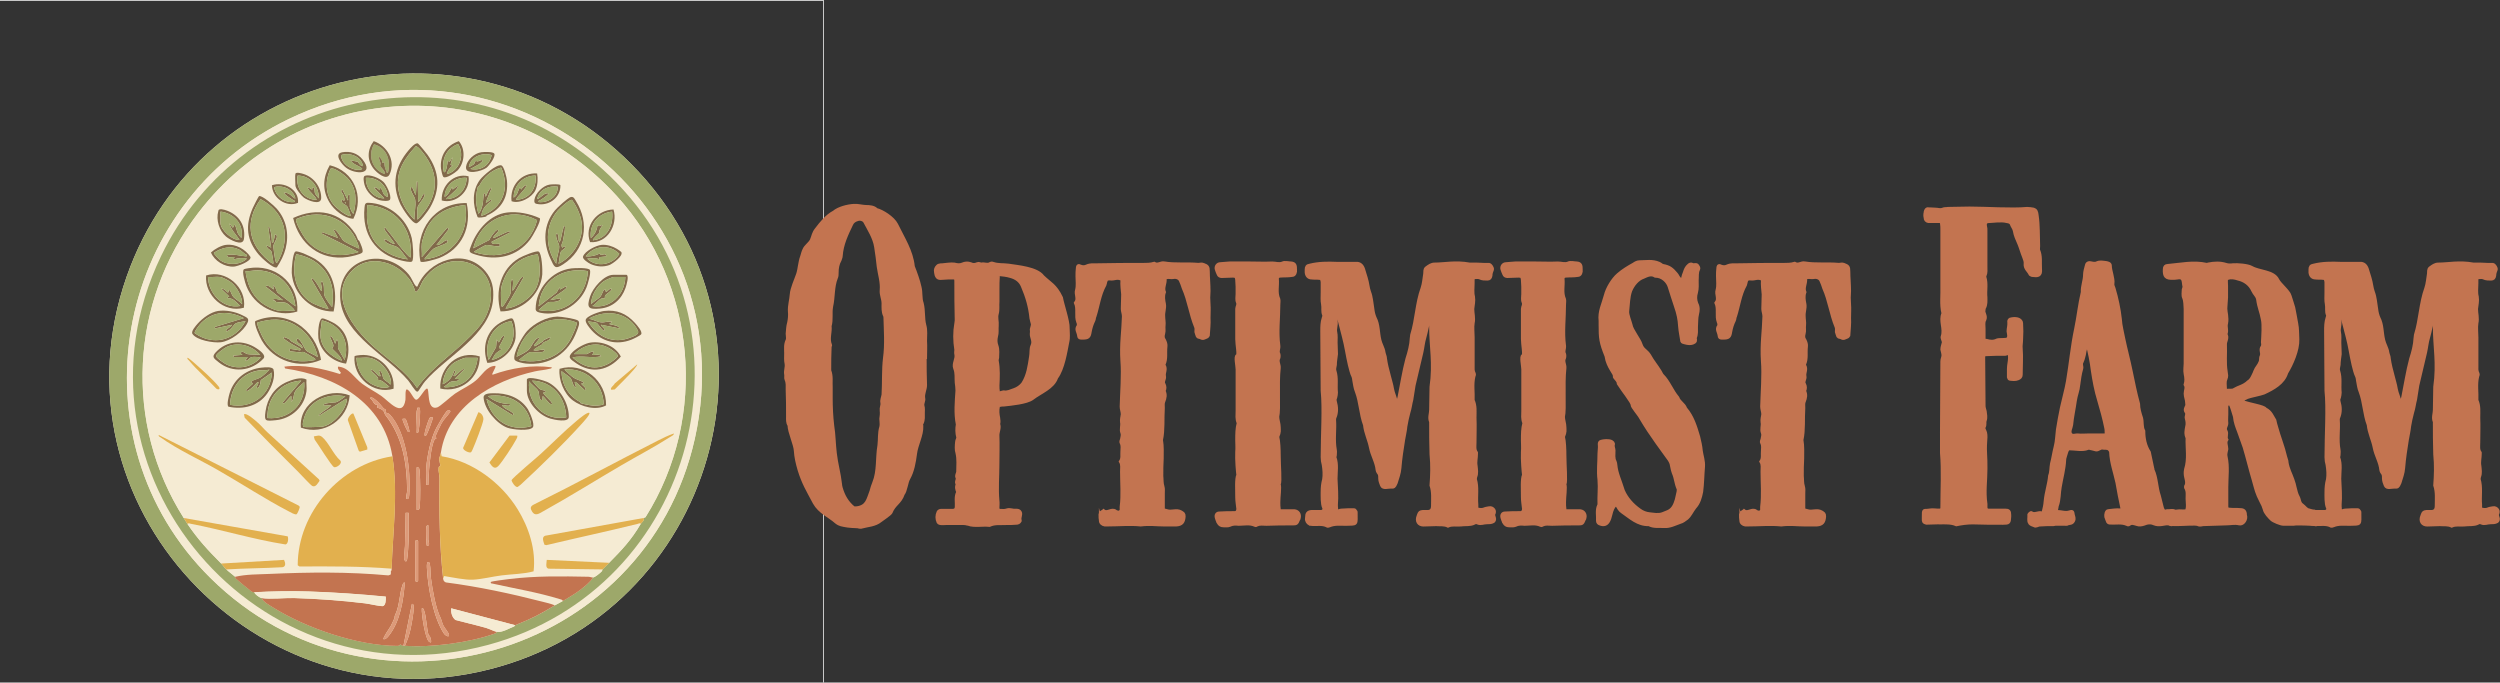<?xml version="1.0" encoding="UTF-8"?>
<svg id="Layer_2" data-name="Layer 2" xmlns="http://www.w3.org/2000/svg" viewBox="0 0 715.21 195.27">
  <rect x="0" y="0" width="715.21" height="195.27" fill="#333333" stroke="none"/>
  <defs>
    <style>
      .cls-1 {
        fill: #81694a;
      }

      .cls-2 {
        fill: #e2b04e;
      }

      .cls-3 {
        stroke: #c37450;
        stroke-miterlimit: 10;
      }

      .cls-3, .cls-4 {
        fill: #c37450;
      }

      .cls-5 {
        fill: #fff;
      }

      .cls-6 {
        fill: #9da86a;
      }

      .cls-7 {
        fill: #f5ebd3;
      }

      .cls-8 {
        fill: #dd9a79;
      }
    </style>
  </defs>
  <g id="Layer_1-2" data-name="Layer 1">
    <g>
      <path class="cls-7" d="M180.66,47.01C135.35,1.18,57.48,18.48,36.21,79.19c-22.82,65.14,37.05,129.02,103.55,112.36,64.75-16.22,88.25-96.64,40.9-144.54Z"/>
      <polygon class="cls-5" points="0 .21 0 0 235.67 0 235.67 195.27 235.46 195.27 235.46 .21 0 .21"/>
      <path class="cls-6" d="M180.66,47.01c47.35,47.9,23.85,128.32-40.9,144.54-66.5,16.66-126.37-47.22-103.55-112.36C57.48,18.48,135.35,1.18,180.66,47.01ZM60.2,165.35c45.78,45.29,124.56,22.94,138.58-39.86,14.96-67.01-54.66-121.15-116.23-91.41-50.25,24.27-62.35,91.7-22.35,131.27Z"/>
      <path class="cls-7" d="M60.2,165.35c-40-39.57-27.91-106.99,22.35-131.27,61.57-29.74,131.2,24.4,116.23,91.41-14.02,62.8-92.8,85.15-138.58,39.86ZM174.42,50.31c-39.42-38.07-104.68-26.16-128.35,22.97-29.76,61.79,27.97,128.92,93.57,111.21,59.51-16.07,79.46-91.03,34.78-134.18Z"/>
      <path class="cls-6" d="M174.42,50.31c44.68,43.15,24.73,118.11-34.78,134.18-65.6,17.72-123.32-49.41-93.57-111.21,23.66-49.14,88.93-61.04,128.35-22.97ZM184.16,148.18l.52-.21c18.07-28.75,14.57-66.79-8.19-91.86-32.94-36.27-90.05-34.11-119.81,4.86-19.44,25.45-21.32,60.05-4.12,87.21.36.57.67,1.12,1.05,1.68,3.02,4.46,5.89,7.56,9.67,11.35.41.41.84,1.08,1.47,1.68.92.87,1.72,1.39,2.52,2.1.03.03.02.34.22.51,1.46,1.28,2.97,2.52,4.51,3.71.23.14.47.21.74.2.14.61,1.5,1.59,2.1,1.68.52,1.12,2.22,2.02,3.3,2.69,9.5,5.95,24.23,10.96,35.5,10.98.92,0,.77-.46.83-.44.27.08.45.37.95.42.14.01.28-.01.42,0,7.25.6,18.62-.93,25.49-3.42.33-.12.65-.2.79-.57,1.48.27,3.5-.98,4.9-1.52.23-.09.33-.36.36-.37,4.91-1.95,6.88-3.01,11.35-5.68.69-.41,1.47-.73,2.31-1.26,1.64-1.04,3.36-1.93,4.93-3.16,1.25-.97,2.91-2.21,3.68-3.57.59-.01,1.95-1.2,2.44-1.67.23-.22.25-.6.3-.64.65-.63,1.26-1.25,1.89-1.89,3.64-3.68,6.34-6.53,9.04-11.14.26-.44,1.09-.83.84-1.68Z"/>
      <path class="cls-7" d="M184.16,148.18l-28.23,5.09c-1.05.38-.43,1.79-.18,2.56l.53.13c8.69-2.07,17.44-3.94,26.11-6.08.25-.06.78-.37.92-.02-2.69,4.61-5.4,7.46-9.04,11.14l-17.87-.84c-.02.75-.51,2.32.52,2.52l15.45.21s-.07.42-.3.64c-.49.47-1.85,1.66-2.44,1.67-.43,0-.88-.21-1.36-.22-7.64-.14-14.86-.27-22.5.64-.69.08-5.18.64-5.36.84-.11.12-.04.53.29.44,6.49,1.45,13.12,2.53,19.47,4.49.33.1.7.13.84.53-.84.53-1.63.85-2.31,1.26-1.06-.47-2.35-.74-3.49-1.03-9.11-2.33-18.35-4.31-27.69-5.53-.61-.28-.72-.61-.78-1.21.29-.21.01-.66.47-.59,2.33.36,5.78,1.12,8.04,1.01,2.53-.12,5.63-.9,8.23-1.23,3.01-.38,6.27-.37,9.14-1.16.74-6.13-1.34-12.56-4.56-17.76-4.67-7.56-12.88-13.74-21.74-15.16l-.21-1.05c2.04-13.23,14.78-20.53,26.91-23.23,1.32-.29,2.87-.39,4.11-.72.29-.08.65-.03.73-.43-5.74-.78-11.5.17-16.92,2.1-.62,0,1.15-2.12.73-2.52-2.44.02-3.83,2.74-5.58,4.2s-4,2.43-5.93,3.74c-1.11.76-4.28,3.7-5.09,3.94-2.55.77-2.35-3.08-2.59-4.57-.04-.26-.08-.96-.46-.79-.82.44-2.14,3.15-2.95,3.16s-1.7-2.8-2.73-2.95c-.51.11-.28,2.39-.37,3-.8,5.23-4.72.41-6.82-1.07-1.76-1.24-3.84-2.29-5.52-3.52-2.31-1.69-3.95-4.82-6.95-4.92-.17.81.5,1.16.84,1.79l-.31.32c-5.1-1.58-10.52-2.81-15.87-2.11l.21.52c14.39,2.13,28.16,9.63,30.69,25.12-14.86,2.25-27.08,16.04-27.09,31.18l.5.34c8.81-.05,17.61-.08,26.38.63,0,.14.02.3,0,.42-.1.02-.2.11-.21.21-.04.34.09.73-.09,1.06l-.64.21c-11.36-1.05-22.7-.94-34.06-.42-3.26.15-6.57.07-9.78.83-.8-.71-1.6-1.23-2.52-2.1,5.34-.34,10.71-.33,16.08-.64,1.06-.2.79-1.34.43-2.1l-17.98,1.05c-3.78-3.79-6.65-6.89-9.67-11.35.33-.28.61-.09.96-.03,9.07,1.74,17.98,4.49,27.11,5.92.77-.15.87-1.66.63-2.32l-29.75-5.25c-17.2-27.16-15.32-61.76,4.12-87.21,29.76-38.97,86.88-41.13,119.81-4.86,22.76,25.07,26.26,63.11,8.19,91.86l-.52.21ZM106.92,40.37c-1.91,2.47-1.97,5.48,0,7.95.83,1.04,3.62,3.47,4.51,1.6,1.88-3.93-.66-8.22-4.51-9.55ZM126.82,50.6c.66.68,3.48-1.24,4.06-1.83,2.08-2.13,2.38-6.11.38-8.39-3.49,1.16-5.46,4.14-5.1,7.83.04.45.4,2.13.66,2.39ZM119.57,41.04c-.77-.31-2.19,1.37-2.68,1.95-3.96,4.65-4.94,9.9-2.29,15.52.53,1.12,3.26,5.42,4.5,5.38.81-.02,3.44-3.64,3.92-4.48,3.03-5.28,2.8-10.18-.71-15.13-.3-.42-2.55-3.16-2.74-3.24ZM97.91,43.56c-2.6.46-.06,3.57,1.12,4.45,2.59,1.93,8.22,2.07,4.69-2.38-1.43-1.8-3.56-2.47-5.82-2.07ZM137.65,43.56c-1.89.27-4.05,2.17-4.32,4.1-.36,2.6,4.49,1.34,5.83.35.74-.55,2.78-3.29,2.23-4.09-.38-.56-3.04-.46-3.74-.36ZM101.09,62.6c3.21-6.38.22-13.64-6.76-15.32-1.98,3.46-2.18,7.11-.1,10.59,1.34,2.24,4.22,4.56,6.86,4.74ZM139.24,61.68c4.29-1.86,6.23-5.37,5.79-10.05-.08-.82-.79-4.04-1.59-4.31-1.37-.46-5.3,2.98-6.13,4.11-2.32,3.15-2.12,7.18-.69,10.66.24.35,2.02,0,2.44-.14.12-.04.12-.24.18-.27ZM84.51,49.71c-.15.5,0,2.63,0,3.36,0,.84,1.7,2.94,2.42,3.47,1.1.81,4.93,2.38,4.96.11.04-3.15-2.11-5.99-5.11-6.9-.45-.14-2.09-.62-2.27-.04ZM153.67,49.62c-4.5-.32-7.87,3.5-7.32,7.94,2.28.87,5.82-1.03,6.81-3.11.68-1.42.78-3.3.51-4.83ZM109.66,51.99c-1.06-1.03-3.81-2.2-5.26-1.73-.67.22-.28,2-.12,2.58.53,1.97,2.41,3.9,4.39,4.43.58.15,2.69.44,2.93-.25.42-1.21-1.03-4.17-1.94-5.05ZM126.38,57.35c4.08,1.14,8.28-2.77,7.66-6.92-4.26-1.05-7.89,2.75-7.66,6.92ZM77.8,52.99c.06,3.62,4.05,6.45,7.46,5.04.34-3.86-4.04-6.17-7.46-5.04ZM157.2,52.81c-1.84.28-4.06,2.43-4.32,4.31-.15,1.1.28,1.21,1.32,1.31,3.23.33,6.26-2.18,6.11-5.48-.25-.34-2.57-.23-3.12-.14ZM79.22,76.47c1.05-1.62,2.03-3.5,2.5-5.38,1.03-4.09.25-8.21-2.56-11.4-.72-.82-4.06-3.8-5.02-3.59-.19.04-1.66,3-1.85,3.45-2.17,5.02-1.78,9.17,1.82,13.39.67.78,4.15,4.1,5.11,3.53ZM163.3,56.37c-.85.22-3.92,3.06-4.57,3.86-3.31,4.08-3.41,9.18-1.24,13.84,1.09,2.34,1.25,3.09,3.61,1.57,6.39-4.12,7.67-11.76,3.68-18.1-.37-.59-.66-1.37-1.48-1.16ZM117.89,74.78c.63-.65.17-5.54-.09-6.64-1.34-5.64-6.55-9.93-12.38-10.13-.98-.03-1.05.48-1.14,1.37-.77,7.56,3.12,13.38,10.51,15.14.62.15,2.71.67,3.1.26ZM120.28,74.79c.38.59,4.58-.66,5.37-.98,6.6-2.63,9.32-8.89,7.86-15.71-9.13-.22-15.04,7.93-13.23,16.69ZM62.78,59.93c-.3.1-.26.27-.33.51-.72,2.45.29,5.58,2.2,7.24,1.03.89,4.79,2.96,5.13.73.52-3.38-.95-6.25-3.97-7.77-.71-.36-2.29-.96-3.03-.7ZM175.52,59.93c-4.76.1-8.46,4.7-6.71,9.34,4.93.43,8.03-4.89,6.71-9.34ZM102.46,68.66c-.3-.59-.41-1.14-.84-1.8-4.14-6.42-10.97-7.62-17.76-4.51,1.71,7.44,7.81,12.33,15.62,11.16.82-.12,3.76-.74,4.18-1.3s-.56-2.62-.88-3.31c-.06-.14-.28-.17-.32-.25ZM145.01,60.8c-4.8.6-8.38,4.8-10.08,9.05-.87,2.19-1.03,2.32,1.25,3.03,5.84,1.79,11.75.6,15.48-4.37.62-.83,3.25-5.31,2.76-6.08-2.77-1.27-6.35-2.01-9.42-1.63ZM64.7,70.05c-1.47.19-3.28,1.2-4.34,2.19.97,2.41,3.94,4.23,6.58,4.04,1.06-.08,5.03-1.51,4.73-2.76-1.44-2.22-4.26-3.81-6.96-3.46ZM172.13,70.05c-1.59.14-4.78,1.76-5.32,3.32-.26.76,1.6,1.91,2.21,2.19,1.63.74,3.64.89,5.32.27.91-.34,4.1-2.64,3.41-3.74-.07-.11-1.01-.75-1.22-.88-1.26-.78-2.92-1.3-4.39-1.16ZM95.44,89.12c1.22-5.85.03-11.71-5.27-15.01-.86-.54-4.93-2.51-5.66-2.13-.78.41-1.11,5.12-1.05,6.11.4,6.25,5.79,11.09,11.98,11.04ZM143.19,89.09c5.86.1,11.47-4.64,11.95-10.59.09-1.11-.09-6.03-1.05-6.53-.7-.36-4.68,1.34-5.53,1.84-5.34,3.11-6.98,9.54-5.37,15.28ZM119.41,81.97c-.3.07-.34-.03-.51-.22-.53-.58-1.16-2.26-1.9-3.15-7.05-8.55-20.83-4.59-19.63,7.23,1.02,10.05,13.5,16.05,19.42,23.04.49.58,2.03,3.17,2.52,3.17.31,0,.35-.16.5-.36.61-.81,1.09-1.76,1.81-2.6,6.11-7.12,18.75-13.31,19.46-23.63.21-3.04-.26-5.52-2.24-7.87-5.82-6.9-16.37-3.2-19.43,4.39ZM72.49,76.57c-.47.03-2.43.25-2.69.46-.71.54.37,3.96.69,4.79,2.19,5.71,8.63,9.13,14.57,7.31.53-7.28-5.25-13.02-12.56-12.56ZM163.51,76.78c-5.69.64-10.24,5.92-10.27,11.62,0,.75.78.96,1.43,1.09,5.37,1.12,11.07-2.2,13.09-7.2.4-.98,1.33-4.13,1.02-5.02-.27-.78-4.42-.59-5.27-.49ZM69.77,88.04c.9-5.81-5.21-11.06-10.81-9.23-.48,5.7,5.13,10.83,10.81,9.23ZM179.22,78.61h-3.78c-2.65,0-5.87,3.82-6.63,6.19-1.03,3.24-.51,3.77,2.84,3.47,3.56-.32,6.16-2.62,7.31-5.93.23-.66,1.1-3.48.26-3.74ZM62.38,88.96c-2.1.33-4.44,2.07-5.83,3.63-.55.63-2,2.2-1.49,2.95,1.25,1.84,6.03,2.61,8.09,2.38,2.75-.31,6.5-3.1,7.66-5.58.62-1.33-.32-1.55-1.39-2.11-1.97-1.04-4.83-1.62-7.04-1.27ZM172.76,88.97c-1.1.13-5.05,1.4-5.21,2.58-.12.81,1.13,2.31,1.69,2.92,2.99,3.31,7.13,4.35,11.34,2.73.53-.2,2.61-1.2,2.85-1.57.47-.75-1.24-2.67-1.79-3.26-2.46-2.69-5.18-3.85-8.88-3.4ZM150.83,94.67c-1.28,1.41-4.18,6.36-3.63,8.17.2.68,2.57,1.11,3.25,1.17,6.82.69,12.3-3,14.59-9.32.26-.73,1.09-2.52.28-3.02s-4.78-1.11-5.85-1.1c-2.98.03-6.65,1.93-8.63,4.1ZM91.83,102.95c-1.43-8.85-10.09-14.87-18.79-11.11-.5.82,1.3,4.61,1.83,5.53,3.41,5.9,10.7,8.32,16.95,5.57ZM99,104.03c1.41-4.21.77-8.88-3.15-11.43-.55-.36-3.3-1.74-3.77-1.5-1.04.54-1.15,4.55-1,5.63.53,3.82,4.21,6.84,7.92,7.29ZM139.41,103.81c3.73,0,7.54-3.4,8.08-7.11.16-1.07-.02-5-.96-5.59-.44-.28-2.89.88-3.43,1.21-4.09,2.48-5.22,7.1-3.69,11.49ZM61.71,100.8c-1.22,1.33-.52,1.72.83,2.82,3.94,3.2,9.4,2.64,12.82-1.04.9-.97-1.15-2.39-1.93-2.91-3.82-2.56-8.56-2.32-11.72,1.13ZM168.97,98c-1.56.21-3.84,1.5-5,2.57-1.77,1.64-.92,2.12.86,3.35,4.52,3.13,9.26,2.07,12.78-1.91-1.57-3.04-5.31-4.47-8.64-4.01ZM102.97,101.59c-.33.04-1.41.15-1.55.34-.52,5.96,5.37,11.06,11.17,9.28.48-5.36-4.18-10.2-9.62-9.62ZM137.25,101.97c-6.12-1.93-11.64,3.02-11.29,9.19,5.87,1.37,11.42-3.14,11.29-9.19ZM53.61,102.36c-.09.39.22.5.42.73,2.39,2.86,5.33,5.37,7.87,8.1.7.44,1.23.08.64-.64-1.72-2.12-4.85-4.84-6.94-6.72-.21-.19-1.85-1.62-1.99-1.48ZM182.27,104.26l-6.41,5.46c-.12.42-1.55,1.39-.95,1.79l.96-.1c1.81-1.89,3.76-3.69,5.46-5.68.17-.2,1.09-1.32.94-1.47ZM75.01,105.16c-4.37.43-8.02,3.07-9.31,7.3-.22.72-.95,3.48-.33,3.9,4.22.91,8.61-.18,11.12-3.83,1.29-1.87,2.37-4.67,1.73-6.91-.53-.74-2.37-.53-3.21-.45ZM173.39,115.98c.11-7.02-6.41-12.55-13.31-10.47-.36,3.14,1.27,7.16,3.8,9.04s6.66,2.98,9.51,1.43ZM87.67,111.93c.13-1.04-.1-2.29,0-3.36-1.54-.82-4.05.03-5.61.7-3.53,1.52-5.57,4.64-6.11,8.4-.42,2.91-.04,2.83,2.96,2.54,4.4-.41,8.19-3.83,8.75-8.28ZM150.73,108.56v3.15c0,3.45,3.5,7.08,6.68,8.03,1.13.34,5.28,1.24,5.31-.46.08-3.87-2.64-8.41-6.17-10.03-.89-.41-5.49-1.76-5.82-.7ZM100.04,113.11c-6.29-2.42-14.62,2.01-13.96,9.23,6.6,2.41,13.48-2.33,13.96-9.23ZM141.02,112.51c-.98.04-2.76.02-2.68,1.28.22,3.32,3.72,7.43,6.78,8.58,1.43.54,6.37,1.07,7.31-.12.63-.8-.83-4.26-1.41-5.15-2.18-3.39-6.1-4.74-10.01-4.58ZM136.86,117.92l-4.38,10.23c0,.68,1.78,1.54,2.27,1.23.25-.28.37-.63.52-.96.62-1.34,2.87-7.17,3.01-8.36.1-.91-.54-1.95-1.42-2.14ZM168.6,118.13c-.47-.44-3.12,1.82-3.58,2.2-3.59,2.99-7.05,6.53-10.51,9.67-1.02.93-8.07,6.84-8.17,7.38.11.6,1.08,2.06,1.72,1.93.28-.24.64-.42.9-.67,5.59-5.15,12.24-11.65,17.32-17.26.36-.39,2.69-2.9,2.31-3.26ZM101.11,118.34c-.51-.34-1.74,1.34-1.58,1.89l3.09,8.7.33.31,2.15-.63-.02-.65-3.96-9.61ZM69.8,118.55l.2.96c5.06,5.23,10.21,10.45,15.36,15.54.68.67,3.5,3.77,4,4,.97.45,1.59-.86,2.07-1.51l-.17-.39c-4.9-4.5-9.82-8.97-14.73-13.44-.95-.86-1.77-1.88-2.73-2.74-.55-.49-3.35-3.05-4-2.41ZM192.78,124.01c-1.56.55-3.1,1.29-4.57,2.04-11.63,5.89-23.62,12.42-35.52,18.31-1.02.52-1.03,1.08-.45,2.01.85,1.38,1.94.59,3.06-.03,7.63-4.23,15.09-8.92,22.63-13.32,4.59-2.68,9.27-5.1,13.71-7.95.36-.23,1.21-.56,1.15-1.06ZM84.89,147.1c.19-.11.94-1.76.86-2.14l-.32-.32-40.02-20.2c-.1.44.23.48.49.67,4.83,3.46,11.24,6.39,16.47,9.39,6.66,3.81,13.57,8.37,20.32,11.84.48.25,1.75,1.03,2.21.77ZM148,124.64l-2.22-.02-5.77,7.7c.66,1.01,1.43,2.15,2.52,1.04s4.22-5.89,5.01-7.39c.22-.42.53-.8.46-1.32ZM89.77,124.85l.24.91c.84,1.03,4.87,7.7,5.58,7.89s2.53-1.09,1.71-1.94c-1.88-1.66-3.31-5.13-5.11-6.66-.87-.74-1.44-.33-2.43-.2Z"/>
      <path class="cls-4" d="M112.26,130.53c-2.53-15.49-16.3-22.99-30.69-25.12l-.21-.52c5.35-.71,10.77.53,15.87,2.11l.31-.32c-.34-.63-1.01-.98-.84-1.79,3,.1,4.64,3.24,6.95,4.92,1.68,1.23,3.76,2.28,5.52,3.52,2.1,1.48,6.02,6.3,6.82,1.07.09-.61-.14-2.89.37-3,1.03.15,1.92,2.96,2.73,2.95s2.12-2.72,2.95-3.16c.39-.17.42.53.46.79.24,1.5.04,5.35,2.59,4.57.82-.25,3.98-3.19,5.09-3.94,1.93-1.31,4.13-2.24,5.93-3.74s3.13-4.18,5.58-4.2c.41.41-1.36,2.53-.73,2.52,5.42-1.93,11.18-2.88,16.92-2.1-.07.4-.44.35-.73.43-1.24.33-2.79.43-4.11.72-12.12,2.7-24.87,10-26.91,23.23-.08.55-.42,1.43-.44,1.56-.11.79.32,1.81.24,2.29-.03.16-.39.04-.44.44-.14,1.05.25,2.06.24,2.96-.1,9.52-.02,19.17,1.03,28.69.07.6.17.94.78,1.21,9.34,1.21,18.58,3.19,27.69,5.53,1.14.29,2.42.57,3.49,1.03-4.47,2.67-6.44,3.73-11.35,5.68l-18.29-4.83c-.11,1.24.24,2.56,1.22,3.34,2.88.77,5.79,1.42,8.66,2.23.91.25,2.44,1.02,3.15,1.16-.14.38-.46.45-.79.57-6.86,2.49-18.24,4.02-25.49,3.42.73-1.54,1.26-3.12,1.62-4.79s.91-4.69.92-6.24c0-.33-.03-1.04-.54-.94l-2.42,11.98c-.5-.05-.68-.34-.95-.42-.06-.02.09.44-.83.44-11.26-.02-25.99-5.04-35.5-10.98-1.08-.67-2.78-1.58-3.3-2.69,2.5.4,6.62-.09,9.36,0,6.67.2,13.51.7,20.15,1.5,1.62.2,3.39.7,5.06.82.99-.09,1.01-1.96.95-2.73-7.32-.71-14.61-1.22-21.97-1.47-5.5-.19-10.27-.04-15.66.21-.27.01-.51-.05-.74-.2-1.54-1.19-3.04-2.43-4.51-3.71-.2-.17-.19-.48-.22-.51,3.21-.76,6.52-.68,9.78-.83,11.36-.51,22.7-.63,34.06.42l.64-.21c.18-.34.05-.73.09-1.06.1-.03.19-.11.21-.21.02-.12,0-.28,0-.42.33-10.45,1.91-21.77.21-32.16ZM107.98,114.84c-.33-.28-1.04-.89-1.39-1.03-.27-.11-.73-.3-.64.22.96.59.84,1.91,2.1,1.79l-.21.84c.53,0,1.45.46,1.79.84.37.41.34.89.63,1.26,4.9,6.18,6.16,13.69,6.21,21.55,0,.8-.37,1.59-.23,2.42.79.25.8-.66.85-1.36.46-6.69-.82-17.72-5.59-22.81-.36-.38-.87-.34-1.27-.63.34-1.12-.11-.7-.52-1.15-.53-.58-1.15-1.43-1.75-1.94ZM119.2,117.6c-.22,1.93.16,4.23,0,6.2.52.12.46-.19.56-.58.22-.83.67-6.2.27-6.57h-.63c.13.36-.19.72-.21.95ZM124.84,125.46s-.21-.51-.15-.87c.04-.24,1.38-3.05,1.61-3.46.68-1.24,1.77-2.18,2.54-3.35-.09-.75-.72-.48-1.12-.06-.53.56-2.45,3.83-2.89,4.68-1.65,3.17-2.67,8.04-2.91,11.6-.1,1.56.07,3.17,0,4.73h.63c.02-1.5.08-3.03.21-4.52.19-2.12.59-6.55,1.51-8.37.17-.33.51-.32.56-.38ZM123.82,119.39c-.29.03-.65-.13-.86.13-.4.51-1.8,4.7-1.45,5.12.46.09.48-.22.64-.51.28-.5,1.86-4.56,1.67-4.74ZM116.02,119.84c-.16-.11-.58,0-.81-.03-.28.27.99,2.8,1.25,3.27.16.29.18.61.64.52.23-.27-.86-3.6-1.08-3.75ZM119.2,133.68v12.19c.68.08.78-.11.85-.72.28-2.42.21-8.03-.01-10.52-.03-.28-.11-.55-.19-.82l-.65-.12ZM116.89,146.71h-.84c-.02,3.21-.12,6.37-.2,9.57-.03.98-.24,2.17-.24,3.14,0,1.19.69,1.64.86.63.25-1.5.37-3.88.43-5.46.11-2.62-.1-5.27,0-7.89ZM122.56,150.29c-.4-.06-.56.17-.63.53-.11.59-.02,5.14.21,5.36,1.08-.05.42-1.13.41-1.78-.02-1.37.03-2.74,0-4.11ZM118.78,154.8v11.35c.33.43.52.41.84,0v-11.35c-.33-.43-.52-.41-.84,0ZM126.07,176.83c-1.42-2.79-2.31-7.93-2.78-11.4-.17-1.27-.06-2.78-.32-4.1-.05-.27-.17-.6-.52-.53-.46.1-.33,1.43-.32,1.78.23,5.34,1.9,14.36,4.95,18.8.27.39,1.58,1.2,1.35.13-.13-.57-1.24-1.86-1.61-2.59-.34-.66-.46-1.5-.76-2.08ZM115.83,166.68c-.45-.08-.5.2-.63.53-.96,2.5-.82,5.88-2.1,8.58-.38.79-.1.26-.25,1.04-.02.12-.86,1.86-1.01,2.16-.31.62-2.44,3.53-2.11,3.88.65.09,1.2-.6,1.56-1.06,3.24-4.14,4.1-10.02,4.53-15.12ZM122.63,181.76c-.61-2.01-.62-5.35-1.33-7.19-.12-.32-.18-.61-.63-.53-.14,1.62.99,8.79,2.1,9.57s.3-1.33.2-1.63c-.05-.14-.32-.17-.34-.22Z"/>
      <path class="cls-4" d="M169.65,165.21c-.78,1.36-2.44,2.59-3.68,3.57-1.58,1.23-3.29,2.12-4.93,3.16-.14-.39-.5-.43-.84-.53-6.36-1.96-12.99-3.05-19.47-4.49-.33.08-.4-.32-.29-.44.19-.2,4.67-.76,5.36-.84,7.64-.91,14.86-.79,22.5-.64.47,0,.93.23,1.36.22Z"/>
      <path class="cls-7" d="M72.74,169.41c5.39-.26,10.16-.4,15.66-.21,7.35.25,14.65.76,21.97,1.47.06.77.04,2.65-.95,2.73-1.67-.12-3.44-.62-5.06-.82-6.64-.8-13.48-1.3-20.15-1.5-2.74-.08-6.86.41-9.36,0-.6-.1-1.96-1.07-2.1-1.68Z"/>
      <path class="cls-2" d="M53.61,149.87c-.38-.57-.69-1.11-1.05-1.68l29.75,5.25c.24.66.14,2.17-.63,2.32-9.12-1.43-18.04-4.18-27.11-5.92-.34-.07-.62-.25-.96.03Z"/>
      <path class="cls-2" d="M184.16,148.18c.25.85-.58,1.24-.84,1.68-.14-.35-.67-.04-.92.02-8.67,2.14-17.42,4-26.11,6.08l-.53-.13c-.25-.77-.88-2.18.18-2.56l28.23-5.09Z"/>
      <path class="cls-7" d="M147.37,178.87s-.13.28-.36.37c-1.39.54-3.41,1.8-4.9,1.52-.72-.13-2.25-.9-3.15-1.16-2.87-.81-5.78-1.46-8.66-2.23-.98-.78-1.33-2.11-1.22-3.34l18.29,4.83Z"/>
      <path class="cls-2" d="M174.28,161.01c-.63.64-1.24,1.26-1.89,1.89l-15.45-.21c-1.03-.2-.54-1.77-.52-2.52l17.87.84Z"/>
      <path class="cls-2" d="M64.75,162.9c-.63-.6-1.06-1.27-1.47-1.68l17.98-1.05c.36.76.63,1.89-.43,2.1-5.36.31-10.73.3-16.08.64Z"/>
      <path class="cls-8" d="M115.84,184.76c-.14-.01-.28.01-.42,0l2.42-11.98c.51-.1.54.61.54.94,0,1.55-.58,4.65-.92,6.24s-.89,3.26-1.62,4.79Z"/>
      <path class="cls-2" d="M126.14,129.48l.21,1.05c8.86,1.42,17.07,7.6,21.74,15.16,3.21,5.2,5.3,11.64,4.56,17.76-2.87.79-6.13.78-9.14,1.16-2.6.33-5.69,1.11-8.23,1.23-2.26.11-5.7-.64-8.04-1.01-.46-.07-.18.39-.47.59-1.05-9.52-1.13-19.17-1.03-28.69,0-.9-.39-1.9-.24-2.96.05-.4.42-.28.44-.44.09-.49-.35-1.5-.24-2.29.02-.13.35-1.01.44-1.56Z"/>
      <path class="cls-2" d="M112.26,130.53c1.7,10.39.12,21.71-.21,32.16-8.78-.71-17.57-.68-26.38-.63l-.5-.34c.01-15.14,12.23-28.94,27.09-31.18Z"/>
      <path class="cls-1" d="M119.41,81.97c3.06-7.59,13.61-11.29,19.43-4.39,1.98,2.35,2.45,4.83,2.24,7.87-.7,10.33-13.35,16.51-19.46,23.63-.72.84-1.2,1.79-1.81,2.6-.15.2-.19.36-.5.36-.5,0-2.03-2.59-2.52-3.17-5.92-6.99-18.41-12.98-19.42-23.04-1.19-11.82,12.58-15.78,19.63-7.23.73.89,1.36,2.57,1.9,3.15.17.19.21.28.51.22ZM134.62,96.13c2.4-2.46,4.31-4.6,5.29-8.06,3.72-13.15-12.12-18.29-18.99-7.64-.29.45-1.51,3.8-2.15,2.89-1.98-7.25-12.18-11.73-17.97-5.98-7.14,7.09.35,16.73,5.99,21.76,4.29,3.82,9.27,6.98,12.51,11.87,4.19-5.86,10.35-9.74,15.31-14.85Z"/>
      <path class="cls-2" d="M192.78,124.01c.06.5-.79.82-1.15,1.06-4.44,2.84-9.11,5.27-13.71,7.95-7.54,4.4-15,9.09-22.63,13.32-1.11.62-2.2,1.41-3.06.03-.57-.92-.57-1.49.45-2.01,11.9-5.89,23.89-12.42,35.52-18.31,1.47-.75,3.01-1.49,4.57-2.04Z"/>
      <path class="cls-2" d="M84.89,147.1c-.45.27-1.73-.52-2.21-.77-6.75-3.48-13.66-8.03-20.32-11.84-5.23-3-11.64-5.92-16.47-9.39-.26-.19-.58-.22-.49-.67l40.02,20.2.32.32c.08.38-.66,2.02-.86,2.14Z"/>
      <path class="cls-2" d="M168.6,118.13c.38.36-1.95,2.87-2.31,3.26-5.08,5.61-11.73,12.11-17.32,17.26-.27.25-.62.43-.9.67-.64.13-1.62-1.33-1.72-1.93.1-.54,7.15-6.46,8.17-7.38,3.46-3.15,6.92-6.69,10.51-9.67.46-.38,3.11-2.65,3.58-2.2Z"/>
      <path class="cls-2" d="M69.8,118.55c.64-.64,3.44,1.92,4,2.41.96.85,1.78,1.87,2.73,2.74,4.92,4.48,9.84,8.95,14.73,13.44l.17.39c-.48.65-1.1,1.97-2.07,1.51-.5-.23-3.31-3.33-4-4-5.16-5.09-10.3-10.31-15.36-15.54l-.2-.96Z"/>
      <path class="cls-1" d="M119.57,41.04c.2.08,2.44,2.82,2.74,3.24,3.51,4.95,3.74,9.85.71,15.13-.48.84-3.11,4.46-3.92,4.48-1.24.03-3.97-4.26-4.5-5.38-2.64-5.62-1.67-10.87,2.29-15.52.49-.58,1.91-2.26,2.68-1.95ZM119.41,62.85c5.29-5.31,6.83-11.6,2.4-18.06-.4-.58-2.23-3.11-2.88-2.94-1.92,2.1-3.95,4.7-4.71,7.5-1.32,4.83.88,10.12,4.35,13.5-.1-1.84.5-3.94.2-5.77-.16-.96-1.46-2.28-1.25-3.48.53-.61,1.1,2.18,1.47,2.1l.21-3.78.32.21.1,5.68c.7-.41.88-1.37,1.29-1.96.14-.2.37-.59.6-.24-.05,1.31-2.1,2.87-2.1,3.99v3.26Z"/>
      <path class="cls-1" d="M145.01,60.8c3.07-.39,6.65.35,9.42,1.63.49.77-2.14,5.25-2.76,6.08-3.73,4.97-9.64,6.17-15.48,4.37-2.28-.7-2.13-.83-1.25-3.03,1.69-4.25,5.28-8.45,10.08-9.05ZM135.6,72.09c8.03,2.73,15.89-.8,18.06-9.11-7.7-4.02-16.15-.35-18.27,8.06l4.57-2.37c.25-.64,1.68-2.75,2.27-2.88.27-.08.41.04.31.31-.26.66-1.36,1.24-1.47,2,.18.17,3.57-1.65,4.19-1.8.29-.07.72-.32.64.22l-5.25,2.63c-.11,1.11,2.12.42,2.31.63v.63c-.32.34-3.29-.4-3.9-.32-.2.03-3.59,1.84-3.46,2Z"/>
      <path class="cls-1" d="M91.83,102.95c-6.25,2.74-13.54.33-16.95-5.57-.53-.92-2.34-4.71-1.83-5.53,8.69-3.76,17.36,2.26,18.79,11.11ZM87.52,100.19c.53.64,2.64,1.39,3.4,1.96-.81-3.93-3.18-7.33-6.69-9.28s-6.85-1.67-10.57-.61c-.37.5,1.26,3.82,1.64,4.49,3.13,5.59,8.7,7.51,14.88,6.24.09-.38-.12-.41-.35-.59-.33-.26-2.66-1.6-2.95-1.69-.45-.13-.81.13-1.18.1-.96-.08-1.92-.24-2.87-.34.03-.17-.04-.58,0-.63.11-.11,2.62.34,3.04.42l.11-.42c-1.28-.73-3.13-1.64-4.27-2.56-.28-.22-.64-.36-.56-.8.18-.16,1.47.47,1.73.63.17.1.23.4.39.5,1.1.66,2.26,1.16,3.24,2.03.24-.9-1.23-1.39-1.47-1.89-.12-.24-.34-.95.2-.84.85.34,1.79,2.7,2.28,3.29Z"/>
      <path class="cls-1" d="M150.83,94.67c1.98-2.17,5.65-4.07,8.63-4.1,1.07,0,5,.58,5.85,1.1s-.01,2.29-.28,3.02c-2.29,6.33-7.77,10.01-14.59,9.32-.68-.07-3.04-.5-3.25-1.17-.55-1.81,2.35-6.76,3.63-8.17ZM148.42,102.99c5.54,1.21,11.41-.43,14.47-5.39.44-.71,2.45-4.8,2.05-5.33-7.93-3.1-15.57,1.84-17.15,9.79.95-.44,2.73-1.3,3.46-2s1.6-2.94,2.56-3.33c1.38-.55-.9,1.78-.98,1.97-.1.26.05.41.31.31.24-.09,1.64-1.02,2.06-1.26.14-.08.17-.33.31-.41.25-.14,1.84-.95,1.95-.85-.07.98-1.4,1.11-1.98,1.5-.23.16-.29.47-.49.61-.75.51-1.73.85-2.36,1.57.78.34,1.62-.08,2.41-.11.3-.01.85-.17.74.32-1,.91-3.39.18-4.2.4-.63.17-2.59,1.72-3.15,2.23Z"/>
      <path class="cls-1" d="M102.46,68.66c.04.08.25.11.32.25.32.69,1.29,2.76.88,3.31s-3.36,1.17-4.18,1.3c-7.81,1.17-13.91-3.72-15.62-11.16,6.79-3.12,13.62-1.92,17.76,4.51.43.66.54,1.21.84,1.8ZM102.8,71.04c-2.17-8.14-10.35-11.82-18.05-8.38-.47.76,2.01,4.84,2.62,5.63,3.72,4.84,9.62,5.56,15.22,3.8l-10.51-5.26.11-.42,4.52,1.68-1.26-2.31c.68-.63,2.3,2.63,2.74,3.03.57.52,3.05,1.69,3.86,2.02.25.1.42.28.75.2ZM97.02,68.1v.21c.14-.07.14-.14,0-.21Z"/>
      <path class="cls-1" d="M79.22,76.47c-.96.56-4.44-2.75-5.11-3.53-3.61-4.22-3.99-8.37-1.82-13.39.2-.45,1.66-3.41,1.85-3.45.97-.21,4.3,2.77,5.02,3.59,2.81,3.19,3.59,7.3,2.56,11.4-.47,1.88-1.45,3.77-2.5,5.38ZM78.63,67.05c1.45.2-.22,2.42-.38,3.09-.13.54.4,4.17.64,4.74.13.32.2.47.47.15.25-.29.88-1.67,1.05-2.1,2.64-6.66.36-12.64-5.86-15.96-4.49,6.27-3.65,12.6,2.18,17.54.39.33.97.84,1.47.94.12-.13-.41-3.17-.56-3.52-.19-.43-1.47-.86-1.33-1.73l1.26.63-.84-5.88c.59-.1.35.13.47.46.42,1.18.57,2.69.58,3.95.59.1.35-.13.47-.46.21-.57.35-1.24.37-1.85Z"/>
      <path class="cls-1" d="M117.89,74.78c-.39.41-2.48-.12-3.1-.26-7.39-1.76-11.28-7.58-10.51-15.14.09-.89.17-1.41,1.14-1.37,5.84.2,11.04,4.49,12.38,10.13.26,1.1.71,5.99.09,6.64ZM117.52,73.57c.66-7.99-4.27-14.37-12.4-14.92-.33,3.36-.2,6.7,1.57,9.67,2.04,3.43,6.1,5.43,9.99,5.88-.9-.85-1.96-2.85-2.95-3.46-1.05-.65-2.88-.71-3.77-1.9-.09-.42.18-.38.48-.27.75.27,1.56,1.2,2.46,1.22.18-.17-2.59-3.49-2.83-4-.13-.27-.33-.7.2-.62,2.1,2.44,3.86,5.24,6.1,7.57.16.17.96,1.07,1.16.84Z"/>
      <path class="cls-1" d="M120.28,74.79c-1.82-8.76,4.09-16.91,13.23-16.69,1.46,6.82-1.26,13.08-7.86,15.71-.79.31-4.99,1.57-5.37.98ZM120.67,69.68c-.14,1.22.1,2.64,0,3.89l7.26-8.4.51.3-3.57,4.63c.96.2,2.09-1.23,2.84-1.37.47-.09.35.27.29.61-1.11.81-2.91,1.14-3.96,1.82-.43.28-1.84,1.92-2.22,2.41-.16.21-.41.27-.31.63,8.06-.96,12.95-7.49,11.56-15.55-5.35.58-9.7,2.82-11.57,8.09-.26.75-.75,2.22-.84,2.95Z"/>
      <path class="cls-1" d="M163.3,56.37c.82-.21,1.11.57,1.48,1.16,3.99,6.34,2.72,13.98-3.68,18.1-2.36,1.52-2.52.78-3.61-1.57-2.17-4.65-2.08-9.76,1.24-13.84.65-.8,3.72-3.64,4.57-3.86ZM159.77,75.46c3.83-1.79,6.82-6.31,6.74-10.62-.05-2.53-1.36-5.65-2.88-7.65-.71-.21-3.51,2.4-4.06,3.04-3.74,4.31-3.66,10.66-.43,15.23-.04-1.51.88-3.54.85-4.95-.02-.89-1.21-2.48-.84-3.67,1.08.05.31,1.94.94,2.52.58-1.3.63-2.82,1.1-4.16.12-.34-.11-.56.47-.46-.02,1.44-.4,2.86-.65,4.29-.11.6-.62.92-.19,1.81l.84-.42c.19.94-.89.93-1.21,1.63-.41.9-.34,2.43-.68,3.42Z"/>
      <path class="cls-1" d="M143.19,89.09c-1.6-5.73.04-12.17,5.37-15.28.85-.5,4.83-2.2,5.53-1.84.96.5,1.14,5.41,1.05,6.53-.48,5.95-6.09,10.69-11.95,10.59ZM143.38,82.5c-.17,1.4,0,3.36,0,4.83,0,.03.24.72.42.42.36-.35,2.09-3.2,2.21-3.67.31-1.21-.07-2.73.31-4,.27-.34.38.02.42.31.12.95-.14,1.9-.11,2.84.68-.63,2.08-3.71,2.74-3.99.34-.14.43.2.22.44l-4.96,8.6c3.46-.33,7.44-2.98,8.87-6.16,1.24-2.76,1.03-6.51.36-9.38-3.79.43-7.41,2.57-9.17,6.04-.46.9-1.21,2.76-1.32,3.72Z"/>
      <path class="cls-1" d="M72.49,76.57c7.31-.47,13.09,5.27,12.56,12.56-5.94,1.82-12.38-1.6-14.57-7.31-.32-.83-1.4-4.25-.69-4.79.27-.2,2.22-.43,2.69-.46ZM79.78,88.91c1.38.19,3.1-.14,4.52,0-.09-.59-1.86-2-2.32-2.2-.91-.38-2.16-.15-2.99-.33-.12-.03-.28-.64-.78-.42-.34-.26.03-.39.32-.42.89-.11,1.58.38,2.42.32l-4.83-3.79c-.11-.49.43-.35.68-.26.47.16,1.04.75,1.52,1l-.21-1.26c.83.54.81,1.35,1.24,2.12l5.17,3.98c-.59-5.86-4.82-10.19-10.81-10.31-1.2-.02-2.28.32-3.48.22.5,3.53,1.59,6.63,4.43,8.91,1.2.97,3.62,2.23,5.13,2.43Z"/>
      <path class="cls-1" d="M95.44,89.12c-6.19.05-11.57-4.78-11.98-11.04-.06-.99.27-5.7,1.05-6.11.73-.38,4.8,1.6,5.66,2.13,5.31,3.3,6.49,9.15,5.27,15.01ZM95.02,87.86c.36-2.91.37-5.4-.8-8.13-1.69-3.92-5.39-6.27-9.49-7.01-1.38,5.09-.34,11.06,4.48,13.91.62.37,4.39,1.98,4.76,1.64l-4.83-8.31c-.1-.37.16-.43.42-.21.78.66,1.79,2.53,2.31,3.47.35.06.23-.51.22-.74-.03-.46-.59-1.93.09-1.99.78,1.14.31,2.8.63,4,.21.8,1.6,2.72,2.21,3.36Z"/>
      <path class="cls-1" d="M163.51,76.78c.85-.1,5-.29,5.27.49.31.89-.62,4.05-1.02,5.02-2.03,5-7.72,8.32-13.09,7.2-.65-.13-1.43-.34-1.43-1.09.02-5.7,4.58-10.98,10.27-11.62ZM168.18,77.56c-7.09-1.28-13.56,2.64-14.08,10.09l5.16-3.99.83-1.48.1.63c.11.13,2.29-1.52,1.89-.53-.31.76-3.92,2.68-4.62,3.58l2.83-.53c.34.72-1.21.95-1.7,1.03-.53.09-1.11-.08-1.62.07s-2.39,1.77-2.88,2.27c7.5,1.56,13.69-3.63,14.09-11.14Z"/>
      <path class="cls-1" d="M75.01,105.16c.84-.08,2.69-.29,3.21.45.64,2.24-.45,5.04-1.73,6.91-2.51,3.65-6.9,4.74-11.12,3.83-.62-.42.11-3.18.33-3.9,1.3-4.23,4.94-6.87,9.31-7.3ZM77.15,105.73c-.98.26-2.05.09-3.02.23-5.05.72-8.16,4.89-8.33,9.85,6.3,1.24,11.71-2.79,11.98-9.25l-3.18,2.2c-.06.64-.23,1.93-.92,2.21-.98.4.92-1.86,0-1.68-.64.68-1.85,1.96-2.63,2.42-.25.14-.72.3-.63-.21l1.89-1.69c.19-.43-.76-.19-.32-.74.22-.28,1.89-.71,2.49-1.08.83-.5,1.97-1.56,2.66-2.28Z"/>
      <path class="cls-1" d="M173.39,115.98c-2.86,1.54-7.01.43-9.51-1.43s-4.16-5.9-3.8-9.04c6.9-2.08,13.42,3.46,13.31,10.47ZM166.14,115.33c.49.22,2.79.66,3.4.7s2.83.02,3.18-.42c-.24-6.09-5.17-10.44-11.27-9.89.82.74,1.84,1.82,2.75,2.4.61.39,2.59,1.02,2.72,1.28.25.5-.72.2-.63.42.44.57,1.35.95,1.26,1.79-.4.09-.5-.22-.74-.42-.39-.32-1.87-1.79-2.1-1.89-.88-.36.6,1.86-.2,1.47-.54-.27-.84-1.91-1.15-2.42-.48-.78-2.05-1.52-2.74-2.2.08,3.81,1.92,7.09,5.31,8.84.12.06.14.32.21.35Z"/>
      <path class="cls-1" d="M100.04,113.11c-.48,6.9-7.36,11.64-13.96,9.23-.66-7.22,7.67-11.65,13.96-9.23ZM86.93,122.12c.61.19,3.69,0,4.63,0,3.22,0,7.01-4.31,7.62-7.3.05-.27.2-.87-.26-.68l-7.68,4.83c-.11-.45.25-.47.48-.67.96-.87,2.2-1.42,3.09-2.37l-2.1.1c-.83-.74,3.14-.88,3.37-.94.84-.21,1.97-1.21,2.73-1.69-4.42-.95-9.6.78-11.45,5.15-.25.6-1.23,3.32-.42,3.57Z"/>
      <path class="cls-1" d="M172.76,88.97c3.7-.45,6.42.71,8.88,3.4.54.59,2.25,2.51,1.79,3.26-.24.38-2.32,1.37-2.85,1.57-4.21,1.62-8.35.58-11.34-2.73-.56-.62-1.81-2.11-1.69-2.92.17-1.18,4.12-2.45,5.21-2.58ZM168.18,91.85c2.63,4.56,7.22,6.75,12.34,4.66,1.02-.42,2.53-.84,1.93-2-2.45-4.75-7.84-5.94-12.58-4.02-.35.14-1.09.4-1.26.73,1.18.18,2.11.86,3.31,1,1.08.12,2.17-.42,3.2-.15l-.84.63c.8.3,2.71.32,2.94,1.26l-5.25-1.05c.06.58.67.69.94,1.26.14.28.2.59-.2.42-.58-.24-1.63-1.97-2.01-2.2-.49-.29-1.88-.26-2.52-.53Z"/>
      <path class="cls-1" d="M141.02,112.51c3.91-.16,7.83,1.19,10.01,4.58.57.89,2.03,4.35,1.41,5.15-.94,1.2-5.88.66-7.31.12-3.06-1.15-6.56-5.26-6.78-8.58-.08-1.26,1.7-1.24,2.68-1.28ZM152,121.91c-.66-6.44-6.37-9.52-12.4-8.61,1.8,1.66,3.91,2.2,6.31,2.31.05,1.01-1.8.05-2.31.31.69,1.19,2.43,1.39,3.36,2.53l-.32.32-7.46-4.63c1.39,6.02,6.7,9.57,12.82,7.77Z"/>
      <path class="cls-1" d="M101.09,62.6c-2.64-.18-5.53-2.5-6.86-4.74-2.08-3.47-1.88-7.13.1-10.59,6.98,1.69,9.97,8.94,6.76,15.32ZM100.07,55.7v3.47c0,.18.68,1.92,1.05,2,.95-3.72.99-7.35-1.78-10.3-.67-.72-3.9-3.15-4.74-2.63-1.64,3.2-1.57,7.34.74,10.21.92,1.14,3.24,2.95,4.64,3.35.31.09.36-.02.31-.31s-.78-2.18-.95-2.41c-.52-.7-1.76-.69-1.57-1.9.18-.2,1.44,1.2.46-1.41-.23-.62-1.12-1.2-.26-1.53l1.58,3.15c.2-.47-.48-1.73.52-1.68ZM98.7,57.81c-.21.15.11.29.21.41.21-.14-.1-.28-.21-.41Z"/>
      <path class="cls-1" d="M150.73,108.56c.33-1.07,4.93.28,5.82.7,3.53,1.62,6.25,6.16,6.17,10.03-.03,1.7-4.18.8-5.31.46-3.19-.96-6.68-4.58-6.68-8.03v-3.15ZM151.37,109.09c-.61,6.26,4.31,11.45,10.63,10.31-.2-5.71-3.88-10.31-9.79-10.51.66.71,1.6,2.06,2.41,2.53.54.31,1.21.08,1.59.72l-.84.21c.43.88,2.2,2.2,2.52,2.95.11.25-.06.42-.31.31-.79-.34-1.58-1.78-2.32-2.31l-.1,1.15c-1.09.19-.81-1.87-1.17-2.61-.31-.65-2.12-1.97-2.61-2.74Z"/>
      <path class="cls-1" d="M62.38,88.96c2.21-.35,5.07.23,7.04,1.27,1.07.57,2.02.78,1.39,2.11-1.16,2.48-4.91,5.27-7.66,5.58-2.06.23-6.84-.54-8.09-2.38-.5-.74.94-2.32,1.49-2.95,1.38-1.56,3.72-3.3,5.83-3.63ZM69.79,91.01c-4.3-2.14-8.64-2.15-12.2,1.36-.46.46-2.02,2.37-1.9,2.92,4.31,3.13,9.79,2.66,13.25-1.44.16-.19,1.38-1.88,1.26-1.99-.75.2-2.18.32-2.8.67-.39.22-1.07,1.33-1.61,1.75-.15.12-1.38.96-1.05.21.24-.56,1.41-.98,1.68-1.58l-4.94,1.05v-.43s8.3-2.52,8.3-2.52Z"/>
      <path class="cls-1" d="M87.67,111.93c-.56,4.45-4.35,7.86-8.75,8.28-3,.28-3.38.37-2.96-2.54.54-3.75,2.58-6.88,6.11-8.4,1.56-.67,4.07-1.52,5.61-.7-.1,1.07.13,2.32,0,3.36ZM86.19,108.88c-5.87.39-9.88,4.8-9.67,10.72,6.29.53,11.01-3.96,10.51-10.3-.82.77-2.24,1.86-2.7,2.87-.41.92-.24,2.05-.98,2.8v-1.68c-.58.37-1.61,1.89-2.1,2.1-.26.11-.4-.05-.31-.31l5.25-6.2Z"/>
      <path class="cls-1" d="M139.24,61.68c-.06.03-.06.22-.18.27-.42.15-2.19.49-2.44.14-1.43-3.49-1.63-7.52.69-10.66.83-1.13,4.76-4.57,6.13-4.11.79.27,1.51,3.49,1.59,4.31.45,4.68-1.5,8.19-5.79,10.05ZM143.37,47.93c-2.8.78-5.02,2.71-6.3,5.3-.06.12-.33.11-.4.32-.13.36-.4,2.02-.43,2.47-.14,1.83.15,3.41.63,5.15.64-.51,1.02-1.88,1.2-2.69s.2-2.64.37-2.99c.05-.1.27-.27.32-.21l.21,1.05c.07-.26,1.19-3.04,1.68-2.52l-1.68,4.1c.58.24,1.49-1.42,1.68-.43-1.61,1.1-2.78,2.24-2.94,4.31,6.16-2.16,8.28-7.96,5.67-13.86Z"/>
      <path class="cls-1" d="M61.71,100.8c3.17-3.45,7.9-3.69,11.72-1.13.78.52,2.84,1.94,1.93,2.91-3.42,3.68-8.88,4.24-12.82,1.04-1.36-1.1-2.05-1.49-.83-2.82ZM70.85,102.15h-3.89s-.42-.31-.21-.42l2.63-.21-.53-.42c.25-1.1,1.36.1,1.9.2,1.01.19,2.59.08,3.67.22-2.29-2.71-6.4-3.83-9.68-2.21-.59.29-2.94,1.95-2.94,2.53s2.55,2.26,3.16,2.52c3.45,1.49,7.17.63,9.67-2.1-.78-.09-1.85-.25-2.62-.1-.66.13-1.05,1.17-1.89,1.05l.73-1.05Z"/>
      <path class="cls-1" d="M99,104.03c-3.71-.45-7.39-3.47-7.92-7.29-.15-1.08-.04-5.09,1-5.63.47-.24,3.21,1.14,3.77,1.5,3.92,2.55,4.56,7.21,3.15,11.43ZM98.59,102.99c1.57-5.37-1.13-10.07-6.51-11.35-.07,1.45-.51,2.85-.43,4.32.19,3.63,2.96,5.97,6.1,7.24.15-1.05-2.67-3.25-2.71-3.5s.34-.45.35-.77c.02-.62-1.11-2.57-1-2.67.57-.53,1.45,1.73,1.47,2.1l.52-1.26c.67.72.08,1.87.42,2.74l1.79,3.15Z"/>
      <path class="cls-1" d="M137.25,101.97c.13,6.05-5.42,10.56-11.29,9.19-.35-6.17,5.18-11.12,11.29-9.19ZM136.65,102.36h-3.47c-.48,0-2.61.97-3.12,1.3-1.99,1.27-3.32,3.92-3.4,6.27,1.77-.84,2.83-2.06,3.26-3.99l.42.31c.05.23-1.04,1.42-.32,1.36.68-.42,1.19-1.06,1.81-1.55.2-.16.78-.72,1.03-.44l-2.73,2.73,1.26.11c-.42.79-1.58.5-2.32.72s-1.32,1.18-2.09,1.38c0,.36.92.23,1.16.22,5.09-.29,7.94-3.49,8.5-8.42Z"/>
      <path class="cls-1" d="M102.97,101.59c5.44-.58,10.1,4.25,9.62,9.62-5.8,1.78-11.69-3.32-11.17-9.28.13-.19,1.22-.31,1.55-.34ZM105.64,102.36c-1.09-.17-2.54.12-3.68,0,.15,3.35,1.94,6.5,5.07,7.86,1.38.6,2.93,1,4.39.45-1.03-.72-2.04-2.04-3.36-2,.77-.76-2.33-2.49-1.89-2.94.92.12,1.71,1.61,2.42,1.89.8.31-.51-1.45,0-1.68.9.56.75,1.75,1.15,2.43.32.54,1.42.96,1.8,1.56.49.21.32-.69.29-.92-.39-2.91-3.22-6.18-6.18-6.65Z"/>
      <path class="cls-1" d="M139.41,103.81c-1.53-4.4-.4-9.02,3.69-11.49.54-.33,2.99-1.49,3.43-1.21.94.59,1.11,4.52.96,5.59-.54,3.71-4.34,7.1-8.08,7.11ZM146.3,91.87c-5.2.68-8.08,6.25-6.49,11.12l2.11-3.67.2-2.21.52.84c.46-.21.75-1.92,1.58-1.89.32.36-1.33,2.75-1.46,3.27-.15.6.84.04.62.62-.07.18-1.28.85-1.64,1.29-.43.53-.67,1.22-1.09,1.75,5.07-1.13,7.55-6.33,5.66-11.12Z"/>
      <path class="cls-2" d="M136.86,117.92c.89.2,1.52,1.23,1.42,2.14-.13,1.19-2.39,7.02-3.01,8.36-.15.33-.27.69-.52.96-.49.31-2.28-.55-2.27-1.23l4.38-10.23Z"/>
      <path class="cls-1" d="M168.97,98c3.33-.46,7.07.97,8.64,4.01-3.51,3.98-8.26,5.04-12.78,1.91-1.78-1.23-2.63-1.71-.86-3.35,1.15-1.07,3.44-2.36,5-2.57ZM164.19,101.31h3.68c.2,0,1.37-.99,2-.63l-.42.84c.24.21,2.27-.41,2.52.42-2.75.62-5.51-.32-8.2.32,3.11,2.81,6.67,3.86,10.51,1.69.6-.34,2.14-1.44,2.43-2s-1.63-1.87-2.07-2.14c-3.65-2.22-7.48-1.32-10.45,1.51Z"/>
      <path class="cls-2" d="M148,124.64c.07.52-.24.9-.46,1.32-.79,1.5-3.9,6.27-5.01,7.39s-1.86-.03-2.52-1.04l5.77-7.7,2.22.02Z"/>
      <path class="cls-1" d="M69.77,88.04c-5.68,1.6-11.29-3.54-10.81-9.23,5.6-1.83,11.71,3.42,10.81,9.23ZM62.96,79.24c-1.05-.15-2.38.11-3.47,0,.15,4.77,4.24,9.2,9.25,8.3-.99-.92-2.06-2.37-3.57-2.21-.28-.54.48-.36.42-.52l-2.31-2.21c.8-.08,1.29.55,1.79,1.05.56.22.09-.89.62-.63.27.13.61,1.42,1.04,1.9.64.7,1.87,1.34,2.53,2.09.13-2-1.5-4.94-3.07-6.18-.64-.51-2.47-1.49-3.24-1.59Z"/>
      <path class="cls-1" d="M179.22,78.61c.84.26-.03,3.07-.26,3.74-1.15,3.31-3.75,5.61-7.31,5.93-3.35.3-3.87-.23-2.84-3.47.75-2.38,3.98-6.19,6.63-6.19h3.78ZM178.9,79.24h-3.26c-.46,0-2.34.86-2.82,1.17-1.93,1.25-3.82,4.28-3.69,6.61.71-.83,2.12-1.46,2.74-2.3.34-.46.68-1.73,1.05-1.9.55-.25.06.85.63.63.3-.12.78-.98,1.37-.84.39.38-1.68,1.67-1.79,1.9-.13.26-.06.77-.12.82-.06.06-.69-.03-1.04.12-.66.29-1.74,1.73-2.53,2.1,5.2.91,9.34-3.27,9.46-8.3Z"/>
      <path class="cls-2" d="M101.11,118.34l3.96,9.61.02.65-2.15.63-.33-.31-3.09-8.7c-.15-.55,1.07-2.23,1.58-1.89Z"/>
      <path class="cls-2" d="M89.77,124.85c.99-.13,1.56-.55,2.43.2,1.8,1.53,3.23,5,5.11,6.66.82.85-.99,2.13-1.71,1.94s-4.75-6.86-5.58-7.89l-.24-.91Z"/>
      <path class="cls-1" d="M64.7,70.05c2.7-.35,5.52,1.25,6.96,3.46.3,1.25-3.67,2.68-4.73,2.76-2.64.19-5.6-1.63-6.58-4.04,1.06-.99,2.87-2,4.34-2.19ZM70.64,72.94c-.89-.36-1.4-1.16-2.3-1.59-2.46-1.17-5-.44-7.15.96-.19.27,1.58,1.96,1.9,2.19,2.13,1.5,5.7,1.32,7.55-.51-1.44-.31-2.4-.14-3.78.21l.21-.63c-.25-.21-2.2.47-2.1-.63,1.96-.37,3.64.29,5.57.42l.1-.42Z"/>
      <path class="cls-1" d="M62.78,59.93c.74-.26,2.32.34,3.03.7,3.02,1.52,4.49,4.39,3.97,7.77-.34,2.23-4.1.16-5.13-.73-1.92-1.66-2.92-4.78-2.2-7.24.07-.24.03-.4.33-.51ZM63.07,60.53v3.26c0,1.95,3.38,5.03,5.46,4.84-.98-1.53-2.47-2.93-2.94-4.73l1.05,1.26.42-.84c.26-.3.75,1.93.86,2.18.24.56.71,1.16,1.13,1.6.79-4-2.16-7.1-5.99-7.57Z"/>
      <path class="cls-1" d="M126.82,50.6c-.25-.26-.61-1.94-.66-2.39-.37-3.68,1.6-6.67,5.1-7.83,2,2.27,1.7,6.25-.38,8.39-.58.59-3.4,2.51-4.06,1.83ZM127.82,49.81c3.65-.87,5.24-5.5,3.24-8.61-3.4,1.24-4.86,4.51-4.08,7.98.59.72,1.18-2.84,1.05-3.15l.63.21.84-1.26-.62,2.21.62.2c-.94.7-1.36,1.27-1.68,2.42Z"/>
      <path class="cls-1" d="M172.13,70.05c1.47-.13,3.14.39,4.39,1.16.22.13,1.16.77,1.22.88.69,1.1-2.5,3.4-3.41,3.74-1.68.62-3.69.47-5.32-.27-.62-.28-2.48-1.43-2.21-2.19.54-1.56,3.73-3.17,5.32-3.32ZM167.97,73.99c2.68,2.66,7.35,1.84,9.21-1.37-2.81-2.83-7.27-2.44-9.63.74,1.48.09,2.79-.22,4.09-.85l.24.45c.63-.14,1.52-.57,1.55.41l-2.1.21.21.63c-1.32-.54-2.21-.27-3.57-.21Z"/>
      <path class="cls-1" d="M175.52,59.93c1.32,4.45-1.78,9.77-6.71,9.34-1.75-4.64,1.96-9.24,6.71-9.34ZM175.12,60.54c-3.96.47-6.56,3.52-6.09,7.57,1.06-.88,1.73-2.22,1.89-3.58.7.43.89-.22,1.47-.1-.32.46-.65.93-.89,1.44-.13.28.01.63-.07.78-.06.12-2.09,1.85-1.77,2.09,4.12-.43,5.89-4.38,5.46-8.19Z"/>
      <path class="cls-1" d="M153.67,49.62c.27,1.53.17,3.41-.51,4.83-1,2.08-4.53,3.98-6.81,3.11-.56-4.44,2.82-8.26,7.32-7.94ZM153.26,50.23c-3.54-.06-6.33,2.78-6.31,6.31,1.19-.69,1.12-1.9,1.79-2.94l.42.63c.03-.33,1.65-1.91,1.37-.95-.27.91-2.51,2.82-2.94,3.89,3.92-.17,5.9-3.16,5.68-6.93Z"/>
      <path class="cls-1" d="M126.38,57.35c-.23-4.17,3.4-7.97,7.66-6.92.63,4.15-3.58,8.06-7.66,6.92ZM133.5,50.87c-3.28-.26-6.21,2.11-6.31,5.46,1.22-.7,1.54-1.83,2.21-2.94l.11.84,1.37-1.05c.14-.04.15.18.1.31-.39.99-2.66,2.59-3.36,3.47,3.48-.07,5.79-2.68,5.89-6.09Z"/>
      <path class="cls-1" d="M84.51,49.71c.18-.58,1.82-.1,2.27.04,2.99.91,5.14,3.75,5.11,6.9-.03,2.27-3.86.7-4.96-.11-.72-.53-2.42-2.63-2.42-3.47,0-.73-.15-2.87,0-3.36ZM91.24,56.75c0-3.47-2.51-6.55-6.1-6.52-.64,3.56,1.79,6.96,5.47,6.94-.36-1.08-2.14-2.37-2.52-3.26s1.12.46,1.26.32c0-.22-.11-.83.31-.63.46.21.26,1.17.43,1.67.11.33.82,1.23,1.15,1.48Z"/>
      <path class="cls-1" d="M109.66,51.99c.91.88,2.36,3.84,1.94,5.05-.24.69-2.35.4-2.93.25-1.99-.53-3.86-2.47-4.39-4.43-.16-.59-.55-2.36.12-2.58,1.45-.48,4.2.69,5.26,1.73ZM111,56.33c-.27-3.31-2.98-5.65-6.31-5.46-.13,2.99,2.14,5.93,5.26,5.88l-2.94-3.05c.67-.35,1.18.46,1.68.74l.11-.84c.85.9.62,2.48,2.21,2.73Z"/>
      <path class="cls-1" d="M137.65,43.56c.7-.1,3.36-.21,3.74.36.55.8-1.49,3.54-2.23,4.09-1.34.99-6.19,2.25-5.83-.35.27-1.93,2.43-3.83,4.32-4.1ZM140.64,44.36c-2.65-.8-6,.44-6.51,3.35.14.14,1.3-.58,1.46-.74.23-.25.25-.72.43-.85.19-.14.52.1.71.05.34-.08,1.27-.72,1.4-.14l-1.11.99-2.46,1.32c2.96.63,5.54-.99,6.09-3.98Z"/>
      <path class="cls-1" d="M97.91,43.56c2.26-.4,4.39.27,5.82,2.07,3.53,4.45-2.1,4.31-4.69,2.38-1.19-.88-3.72-3.99-1.12-4.45ZM103.85,47.5c-.5-2.8-3.77-3.96-6.29-3.13.03,2.47,3.03,4.45,5.35,4.2.32-.04.52-.02.72-.33-1.04-.95-2.63-1.11-3.36-2.41.41.18,1.83.34,2.05.47.17.1.82,1.36,1.52,1.21Z"/>
      <path class="cls-1" d="M157.2,52.81c.54-.08,2.87-.2,3.12.14.15,3.29-2.88,5.8-6.11,5.48-1.04-.11-1.47-.21-1.32-1.31.26-1.88,2.48-4.02,4.32-4.31ZM159.56,53.39c-2.58-.36-5.38.85-5.89,3.57.15.17,1.8-1.31,2.19-1.48.21-.09,1.2-.45.96.12-.69.68-1.51,1.16-2.31,1.69-.25.16-.54-.05-.42.52,2.66.31,5.56-1.51,5.47-4.41Z"/>
      <path class="cls-1" d="M77.8,52.99c3.42-1.13,7.8,1.17,7.46,5.04-3.41,1.41-7.39-1.42-7.46-5.04ZM84.51,56.75c-.42-1.89-2.24-3.17-4.1-3.36-.41-.04-1.87-.14-1.99.33.69,2.68,3.09,4.39,5.87,4.08.12-.54-.14-.37-.39-.54s-2.96-1.8-2.55-2.19c.55-.01,1.17.31,1.62.59.29.18,1.34,1.3,1.54,1.09Z"/>
      <path class="cls-2" d="M53.61,102.36c.14-.15,1.78,1.29,1.99,1.48,2.1,1.88,5.22,4.6,6.94,6.72.59.72.06,1.08-.64.64-2.54-2.73-5.48-5.24-7.87-8.1-.2-.24-.51-.34-.42-.73Z"/>
      <path class="cls-2" d="M182.27,104.26c.15.16-.77,1.27-.94,1.47-1.7,1.99-3.65,3.79-5.46,5.68l-.96.1c-.6-.4.83-1.37.95-1.79l6.41-5.46Z"/>
      <path class="cls-2" d="M111.84,163.32c.01-.1.11-.19.21-.21-.02.1-.11.18-.21.21Z"/>
      <path class="cls-8" d="M107.98,114.84c.6.51,1.22,1.36,1.75,1.94.41.45.86.03.52,1.15.4.29.91.24,1.27.63,4.76,5.08,6.05,16.12,5.59,22.81-.05.7-.06,1.61-.85,1.36-.14-.83.23-1.62.23-2.42-.05-7.86-1.31-15.37-6.21-21.55-.3-.37-.26-.85-.63-1.26-.34-.38-1.26-.85-1.79-.84l.21-.84c-1.26.11-1.14-1.2-2.1-1.79-.09-.52.37-.33.64-.22.35.15,1.06.75,1.39,1.03Z"/>
      <path class="cls-8" d="M126.07,176.83c.3.58.42,1.42.76,2.08.38.73,1.49,2.02,1.61,2.59.23,1.07-1.08.27-1.35-.13-3.05-4.44-4.72-13.46-4.95-18.8-.02-.36-.14-1.69.32-1.78.34-.07.46.26.52.53.26,1.32.14,2.83.32,4.1.47,3.47,1.36,8.62,2.78,11.4Z"/>
      <path class="cls-8" d="M124.84,125.46c-.04.06-.39.05-.56.38-.92,1.82-1.32,6.26-1.51,8.37-.13,1.49-.2,3.02-.21,4.52h-.63c.07-1.56-.1-3.17,0-4.73.24-3.56,1.26-8.42,2.91-11.6.44-.85,2.35-4.12,2.89-4.68.4-.42,1.03-.69,1.12.06-.76,1.18-1.85,2.11-2.54,3.35-.23.41-1.57,3.22-1.61,3.46-.06.35.18.83.15.87Z"/>
      <path class="cls-8" d="M115.83,166.68c-.43,5.1-1.29,10.98-4.53,15.12-.36.46-.91,1.16-1.56,1.06-.34-.35,1.8-3.26,2.11-3.88.15-.3.99-2.04,1.01-2.16.15-.79-.13-.25.25-1.04,1.28-2.7,1.15-6.08,2.1-8.58.12-.33.18-.61.63-.53Z"/>
      <path class="cls-8" d="M116.89,146.71c-.09,2.62.12,5.27,0,7.89-.06,1.57-.18,3.95-.43,5.46-.17,1.01-.86.56-.86-.63,0-.97.21-2.16.24-3.14.08-3.2.19-6.37.2-9.57h.84Z"/>
      <path class="cls-8" d="M119.2,133.68l.65.12c.09.27.17.54.19.82.22,2.49.29,8.1.01,10.52-.07.62-.17.81-.85.72v-12.19Z"/>
      <path class="cls-8" d="M118.78,154.8c.32-.41.51-.43.84,0v11.35c-.32.41-.51.43-.84,0v-11.35Z"/>
      <path class="cls-8" d="M122.63,181.76c.02.05.29.08.34.22.1.3.94,2.42-.2,1.63s-2.23-7.95-2.1-9.57c.45-.08.5.2.63.53.71,1.84.72,5.18,1.33,7.19Z"/>
      <path class="cls-8" d="M119.2,117.6c.03-.23.34-.59.21-.95h.63c.39.37-.06,5.74-.27,6.57-.1.39-.05.7-.56.58.16-1.97-.22-4.27,0-6.2Z"/>
      <path class="cls-8" d="M123.82,119.39c.19.18-1.4,4.24-1.67,4.74-.16.29-.18.61-.64.51-.35-.42,1.05-4.61,1.45-5.12.21-.26.57-.1.86-.13Z"/>
      <path class="cls-8" d="M122.56,150.29c.03,1.37-.03,2.74,0,4.11,0,.65.67,1.72-.41,1.78-.23-.22-.32-4.76-.21-5.36.07-.36.22-.59.63-.53Z"/>
      <path class="cls-8" d="M116.02,119.84c.21.15,1.31,3.48,1.08,3.75-.46.09-.48-.23-.64-.52-.26-.46-1.53-3-1.25-3.27.24.03.65-.08.81.03Z"/>
      <path class="cls-6" d="M134.62,96.13c-4.97,5.11-11.13,8.99-15.31,14.85-3.24-4.88-8.22-8.04-12.51-11.87-5.64-5.03-13.13-14.67-5.99-21.76,5.79-5.75,15.99-1.28,17.97,5.98.64.91,1.86-2.44,2.15-2.89,6.87-10.66,22.71-5.51,18.99,7.64-.98,3.46-2.89,5.6-5.29,8.06Z"/>
      <path class="cls-6" d="M119.41,62.85v-3.26c0-1.12,2.06-2.68,2.1-3.99-.23-.35-.46.04-.6.24-.41.59-.6,1.55-1.29,1.96l-.1-5.68-.32-.21-.21,3.78c-.36.08-.94-2.71-1.47-2.1-.21,1.2,1.09,2.52,1.25,3.48.3,1.83-.3,3.93-.2,5.77-3.47-3.38-5.67-8.67-4.35-13.5.76-2.8,2.8-5.4,4.71-7.5.66-.17,2.48,2.36,2.88,2.94,4.43,6.46,2.89,12.75-2.4,18.06Z"/>
      <path class="cls-6" d="M135.6,72.09c-.12-.16,3.26-1.97,3.46-2,.61-.08,3.57.66,3.9.32v-.63c-.2-.21-2.43.48-2.31-.63l5.25-2.63c.08-.54-.35-.29-.64-.22-.62.15-4.01,1.97-4.19,1.8.11-.76,1.21-1.34,1.47-2,.1-.27-.04-.39-.31-.31-.58.13-2.02,2.25-2.27,2.88l-4.57,2.37c2.13-8.42,10.58-12.09,18.27-8.06-2.17,8.32-10.04,11.84-18.06,9.11Z"/>
      <path class="cls-6" d="M87.52,100.19c-.49-.59-1.43-2.95-2.28-3.29-.54-.12-.32.6-.2.84.24.51,1.71.99,1.47,1.89-.98-.86-2.14-1.37-3.24-2.03-.16-.1-.22-.4-.39-.5-.26-.16-1.55-.79-1.73-.63-.08.44.28.58.56.8,1.14.92,3,1.83,4.27,2.56l-.11.42c-.42-.08-2.94-.53-3.04-.42-.04.04.02.46,0,.63.95.11,1.92.26,2.87.34.37.03.73-.23,1.18-.1.29.08,2.62,1.43,2.95,1.69.23.18.44.21.35.59-6.18,1.27-11.76-.65-14.88-6.24-.38-.67-2.01-3.99-1.64-4.49,3.71-1.06,7.1-1.31,10.57.61s5.88,5.35,6.69,9.28c-.76-.57-2.87-1.32-3.4-1.96Z"/>
      <path class="cls-6" d="M148.42,102.99c.56-.5,2.52-2.05,3.15-2.23.82-.22,3.21.5,4.2-.4.11-.49-.44-.33-.74-.32-.79.04-1.63.45-2.41.11.63-.73,1.61-1.07,2.36-1.57.21-.14.26-.45.49-.61.57-.39,1.91-.52,1.98-1.5-.11-.1-1.7.7-1.95.85-.14.08-.17.33-.31.41-.41.25-1.82,1.17-2.06,1.26-.26.1-.41-.05-.31-.31.07-.19,2.36-2.52.98-1.97-.96.39-1.8,2.6-2.56,3.33s-2.51,1.56-3.46,2c1.58-7.94,9.22-12.89,17.15-9.79.4.53-1.62,4.63-2.05,5.33-3.06,4.97-8.93,6.6-14.47,5.39Z"/>
      <path class="cls-6" d="M102.8,71.04c-.32.08-.5-.1-.75-.2-.82-.33-3.3-1.5-3.86-2.02-.44-.41-2.06-3.66-2.74-3.03l1.26,2.31-4.52-1.68-.11.42,10.51,5.26c-5.6,1.76-11.5,1.04-15.22-3.8-.61-.79-3.09-4.87-2.62-5.63,7.7-3.44,15.88.24,18.05,8.38Z"/>
      <path class="cls-6" d="M97.02,68.1c.14.07.14.14,0,.21v-.21Z"/>
      <path class="cls-6" d="M78.63,67.05c-.02.61-.16,1.28-.37,1.85-.12.34.11.56-.47.46,0-1.26-.15-2.77-.58-3.95-.12-.34.11-.56-.47-.46l.84,5.88-1.26-.63c-.14.87,1.14,1.3,1.33,1.73.16.35.68,3.39.56,3.52-.5-.1-1.08-.61-1.47-.94-5.84-4.94-6.68-11.27-2.18-17.54,6.22,3.32,8.5,9.3,5.86,15.96-.17.44-.8,1.81-1.05,2.1-.27.31-.34.17-.47-.15-.24-.58-.77-4.2-.64-4.74.16-.67,1.83-2.89.38-3.09Z"/>
      <path class="cls-6" d="M117.52,73.57c-.2.24-1-.67-1.16-.84-2.24-2.33-4-5.13-6.1-7.57-.53-.08-.33.35-.2.62.24.51,3.01,3.83,2.83,4-.9-.01-1.71-.94-2.46-1.22-.3-.11-.57-.15-.48.27.89,1.2,2.73,1.26,3.77,1.9.99.61,2.05,2.61,2.95,3.46-3.89-.44-7.96-2.44-9.99-5.88-1.77-2.98-1.9-6.32-1.57-9.67,8.13.55,13.06,6.93,12.4,14.92Z"/>
      <path class="cls-6" d="M120.67,69.68c.08-.73.57-2.2.84-2.95,1.87-5.27,6.22-7.51,11.57-8.09,1.39,8.06-3.5,14.59-11.56,15.55-.09-.36.15-.42.31-.63.38-.49,1.79-2.12,2.22-2.41,1.04-.69,2.85-1.01,3.96-1.82.06-.34.18-.69-.29-.61-.75.14-1.88,1.57-2.84,1.37l3.57-4.63-.51-.3-7.26,8.4c.1-1.24-.14-2.67,0-3.89Z"/>
      <path class="cls-6" d="M159.77,75.46c.34-.98.27-2.51.68-3.42.32-.7,1.4-.68,1.21-1.63l-.84.42c-.43-.89.08-1.21.19-1.81.25-1.43.63-2.85.65-4.29-.58-.1-.35.12-.47.46-.47,1.34-.53,2.86-1.1,4.16-.64-.58.14-2.47-.94-2.52-.36,1.19.83,2.78.84,3.67.03,1.41-.89,3.44-.85,4.95-3.23-4.57-3.31-10.92.43-15.23.55-.64,3.35-3.25,4.06-3.04,1.52,2,2.84,5.12,2.88,7.65.08,4.31-2.9,8.83-6.74,10.62Z"/>
      <path class="cls-6" d="M143.38,82.5c.11-.97.86-2.82,1.32-3.72,1.77-3.46,5.38-5.6,9.17-6.04.67,2.87.87,6.62-.36,9.38-1.43,3.18-5.41,5.83-8.87,6.16l4.96-8.6c.21-.23.12-.58-.22-.44-.66.28-2.06,3.36-2.74,3.99-.04-.94.23-1.89.11-2.84-.04-.29-.15-.65-.42-.31-.38,1.27,0,2.8-.31,4-.12.47-1.85,3.33-2.21,3.67-.18.3-.42-.39-.42-.42,0-1.48-.17-3.44,0-4.83Z"/>
      <path class="cls-6" d="M79.78,88.91c-1.51-.2-3.94-1.47-5.13-2.43-2.84-2.29-3.93-5.38-4.43-8.91,1.2.1,2.28-.25,3.48-.22,5.99.12,10.22,4.45,10.81,10.31l-5.17-3.98c-.44-.77-.42-1.58-1.24-2.12l.21,1.26c-.49-.24-1.05-.83-1.52-1-.26-.09-.79-.23-.68.26l4.83,3.79c-.83.06-1.53-.43-2.42-.32-.29.03-.65.16-.32.42.5-.22.66.39.78.42.83.18,2.08-.05,2.99.33.46.19,2.24,1.61,2.32,2.2-1.42-.14-3.14.19-4.52,0Z"/>
      <path class="cls-6" d="M95.02,87.86c-.61-.63-2-2.55-2.21-3.36-.31-1.2.15-2.86-.63-4-.69.06-.12,1.53-.09,1.99.01.23.13.8-.22.74-.52-.94-1.53-2.81-2.31-3.47-.26-.22-.52-.16-.42.21l4.83,8.31c-.38.34-4.14-1.28-4.76-1.64-4.83-2.85-5.86-8.82-4.48-13.91,4.11.74,7.81,3.09,9.49,7.01,1.17,2.73,1.16,5.22.8,8.13Z"/>
      <path class="cls-6" d="M168.18,77.56c-.4,7.51-6.58,12.7-14.09,11.14.5-.49,2.36-2.12,2.88-2.27s1.09.02,1.62-.07c.49-.08,2.04-.31,1.7-1.03l-2.83.53c.7-.9,4.31-2.82,4.62-3.58.4-.99-1.78.66-1.89.53l-.1-.63-.83,1.48-5.16,3.99c.53-7.45,7-11.37,14.08-10.09Z"/>
      <path class="cls-6" d="M77.15,105.73c-.69.72-1.84,1.77-2.66,2.28-.61.37-2.27.8-2.49,1.08-.44.54.51.31.32.74l-1.89,1.69c-.09.51.38.35.63.21.78-.45,1.99-1.73,2.63-2.42.92-.18-.98,2.08,0,1.68.7-.29.86-1.57.92-2.21l3.18-2.2c-.27,6.46-5.69,10.48-11.98,9.25.17-4.96,3.28-9.13,8.33-9.85.97-.14,2.04.03,3.02-.23Z"/>
      <path class="cls-6" d="M166.14,115.33c-.07-.03-.1-.29-.21-.35-3.39-1.74-5.23-5.03-5.31-8.84.69.68,2.26,1.42,2.74,2.2.31.51.61,2.16,1.15,2.42.81.4-.67-1.83.2-1.47.24.1,1.71,1.57,2.1,1.89.24.19.34.51.74.42.09-.84-.82-1.22-1.26-1.79-.09-.21.88.09.63-.42-.13-.26-2.1-.88-2.72-1.28-.91-.58-1.93-1.66-2.75-2.4,6.1-.56,11.03,3.8,11.27,9.89-.35.44-2.57.46-3.18.42s-2.91-.48-3.4-.7Z"/>
      <path class="cls-6" d="M86.93,122.12c-.8-.25.17-2.97.42-3.57,1.85-4.37,7.04-6.11,11.45-5.15-.76.48-1.88,1.48-2.73,1.69-.23.06-4.2.2-3.37.94l2.1-.1c-.89.96-2.14,1.5-3.09,2.37-.23.21-.59.22-.48.67l7.68-4.83c.46-.18.32.42.26.68-.61,2.99-4.41,7.3-7.62,7.3-.94,0-4.02.19-4.63,0Z"/>
      <path class="cls-6" d="M168.18,91.85c.63.27,2.03.24,2.52.53.37.22,1.43,1.96,2.01,2.2.4.17.34-.14.2-.42-.27-.57-.88-.67-.94-1.26l5.25,1.05c-.23-.94-2.14-.97-2.94-1.26l.84-.63c-1.03-.28-2.12.27-3.2.15-1.21-.14-2.13-.81-3.31-1,.17-.33.92-.59,1.26-.73,4.73-1.92,10.13-.73,12.58,4.02.6,1.17-.91,1.59-1.93,2-5.11,2.09-9.71-.1-12.34-4.66Z"/>
      <path class="cls-6" d="M152,121.91c-6.13,1.8-11.43-1.76-12.82-7.77l7.46,4.63.32-.32c-.93-1.13-2.68-1.34-3.36-2.53.52-.27,2.36.7,2.31-.31-2.39-.11-4.51-.65-6.31-2.31,6.04-.91,11.74,2.18,12.4,8.61Z"/>
      <path class="cls-6" d="M100.07,55.7c-1.01-.05-.32,1.21-.52,1.68l-1.58-3.15c-.86.34.02.92.26,1.53.98,2.61-.28,1.2-.46,1.41-.19,1.2,1.05,1.19,1.57,1.9.17.23.91,2.12.95,2.41s0,.4-.31.31c-1.39-.41-3.71-2.21-4.64-3.35-2.31-2.86-2.38-7-.74-10.21.84-.52,4.07,1.92,4.74,2.63,2.77,2.96,2.73,6.58,1.78,10.3-.37-.08-1.05-1.82-1.05-2v-3.47Z"/>
      <path class="cls-6" d="M98.7,57.81c.12.13.42.27.21.41-.1-.12-.42-.27-.21-.41Z"/>
      <path class="cls-6" d="M151.37,109.09c.5.77,2.3,2.09,2.61,2.74.36.74.08,2.81,1.17,2.61l.1-1.15c.73.53,1.53,1.96,2.32,2.31.25.11.42-.06.31-.31-.32-.74-2.09-2.07-2.52-2.95l.84-.21c-.38-.64-1.05-.41-1.59-.72-.8-.47-1.75-1.83-2.41-2.53,5.92.2,9.6,4.81,9.79,10.51-6.32,1.15-11.24-4.04-10.63-10.31Z"/>
      <path class="cls-6" d="M69.79,91.01l-8.31,2.52v.43s4.94-1.05,4.94-1.05c-.27.6-1.44,1.02-1.68,1.58-.32.76.91-.09,1.05-.21.54-.42,1.22-1.53,1.61-1.75.62-.35,2.05-.47,2.8-.67.12.11-1.1,1.8-1.26,1.99-3.46,4.1-8.94,4.57-13.25,1.44-.12-.55,1.43-2.46,1.9-2.92,3.56-3.51,7.9-3.49,12.2-1.36Z"/>
      <path class="cls-6" d="M86.19,108.88l-5.25,6.2c-.09.26.05.42.31.31.5-.21,1.53-1.73,2.11-2.1v1.68c.74-.75.56-1.89.98-2.8.46-1.01,1.88-2.1,2.7-2.87.5,6.34-4.22,10.83-10.51,10.3-.2-5.92,3.8-10.33,9.67-10.72Z"/>
      <path class="cls-6" d="M143.37,47.93c2.61,5.9.49,11.7-5.67,13.86.16-2.07,1.33-3.21,2.94-4.31-.18-1-1.09.66-1.68.43l1.68-4.1c-.49-.52-1.62,2.26-1.68,2.52l-.21-1.05c-.04-.06-.27.11-.32.21-.17.35-.19,2.18-.37,2.99s-.56,2.18-1.2,2.69c-.48-1.74-.77-3.32-.63-5.15.03-.45.3-2.11.43-2.47.07-.2.34-.2.4-.32,1.29-2.59,3.51-4.52,6.3-5.3Z"/>
      <path class="cls-6" d="M70.85,102.15l-.73,1.05c.85.12,1.24-.92,1.89-1.05.77-.15,1.84.01,2.62.1-2.5,2.73-6.22,3.59-9.67,2.1-.61-.26-3.16-1.96-3.16-2.52s2.35-2.24,2.94-2.53c3.28-1.61,7.39-.49,9.68,2.21-1.08-.14-2.66-.03-3.67-.22-.55-.1-1.65-1.3-1.9-.2l.53.42-2.63.21c-.21.12.19.42.21.42h3.89Z"/>
      <path class="cls-6" d="M98.59,102.99l-1.79-3.15c-.33-.87.26-2.01-.42-2.74l-.52,1.26c-.02-.37-.9-2.63-1.47-2.1-.1.1,1.02,2.05,1,2.67,0,.32-.39.53-.35.77s2.86,2.44,2.71,3.5c-3.14-1.27-5.91-3.62-6.1-7.24-.08-1.47.36-2.87.43-4.32,5.38,1.28,8.08,5.98,6.51,11.35Z"/>
      <path class="cls-6" d="M136.65,102.36c-.56,4.93-3.41,8.13-8.5,8.42-.24.01-1.17.15-1.16-.22.77-.19,1.35-1.15,2.09-1.38s1.9.07,2.32-.72l-1.26-.11,2.73-2.73c-.25-.28-.83.28-1.03.44-.62.49-1.13,1.13-1.81,1.55-.71.05.37-1.13.32-1.36l-.42-.31c-.43,1.93-1.49,3.15-3.26,3.99.08-2.35,1.41-5,3.4-6.27.51-.32,2.63-1.3,3.12-1.3h3.47Z"/>
      <path class="cls-6" d="M105.64,102.36c2.95.46,5.79,3.73,6.18,6.65.03.23.2,1.13-.29.92-.38-.61-1.48-1.02-1.8-1.56-.4-.68-.25-1.87-1.15-2.43-.51.23.8,1.98,0,1.68-.71-.27-1.5-1.77-2.42-1.89-.44.45,2.66,2.18,1.89,2.94,1.33-.04,2.33,1.28,3.36,2-1.46.55-3,.15-4.39-.45-3.14-1.35-4.92-4.51-5.07-7.86,1.14.12,2.59-.17,3.68,0Z"/>
      <path class="cls-6" d="M146.3,91.87c1.89,4.78-.58,9.99-5.66,11.12.42-.54.66-1.23,1.09-1.75.36-.45,1.57-1.11,1.64-1.29.22-.58-.77-.02-.62-.62.13-.52,1.78-2.91,1.46-3.27-.83-.03-1.12,1.68-1.58,1.89l-.52-.84-.2,2.21-2.11,3.67c-1.58-4.87,1.29-10.44,6.49-11.12Z"/>
      <path class="cls-6" d="M164.19,101.31c2.97-2.83,6.8-3.73,10.45-1.51.45.27,2.36,1.59,2.07,2.14s-1.83,1.66-2.43,2c-3.85,2.17-7.4,1.13-10.51-1.69,2.69-.63,5.45.3,8.2-.32-.26-.83-2.29-.21-2.52-.42l.42-.84c-.63-.36-1.8.63-2,.63h-3.68Z"/>
      <path class="cls-6" d="M62.96,79.24c.77.11,2.6,1.08,3.24,1.59,1.57,1.24,3.2,4.18,3.07,6.18-.66-.75-1.9-1.39-2.53-2.09-.43-.48-.78-1.77-1.04-1.9-.54-.27-.07.84-.62.63-.5-.5-.99-1.13-1.79-1.05l2.31,2.21c.06.16-.7-.02-.42.52,1.51-.16,2.58,1.29,3.57,2.21-5,.9-9.1-3.53-9.25-8.3,1.09.11,2.42-.15,3.47,0Z"/>
      <path class="cls-6" d="M178.9,79.24c-.12,5.03-4.26,9.22-9.46,8.3.78-.37,1.86-1.81,2.53-2.1.34-.15.97-.06,1.04-.12.05-.05-.01-.57.12-.82.11-.22,2.18-1.52,1.79-1.9-.59-.15-1.07.72-1.37.84-.56.22-.07-.87-.63-.63-.37.17-.71,1.44-1.05,1.9-.63.84-2.03,1.48-2.74,2.3-.13-2.32,1.76-5.36,3.69-6.61.48-.31,2.36-1.17,2.82-1.17h3.26Z"/>
      <path class="cls-6" d="M70.64,72.94l-.1.42c-1.93-.13-3.61-.79-5.57-.42-.1,1.1,1.85.42,2.1.63l-.21.63c1.39-.35,2.34-.52,3.78-.21-1.86,1.83-5.42,2.01-7.55.51-.33-.23-2.09-1.92-1.9-2.19,2.16-1.4,4.7-2.13,7.15-.96.91.43,1.41,1.23,2.3,1.59Z"/>
      <path class="cls-6" d="M63.07,60.53c3.83.46,6.79,3.57,5.99,7.57-.42-.44-.89-1.04-1.13-1.6-.11-.25-.6-2.48-.86-2.18l-.42.84-1.05-1.26c.47,1.8,1.96,3.2,2.94,4.73-2.08.2-5.46-2.89-5.46-4.84v-3.26Z"/>
      <path class="cls-6" d="M127.82,49.81c.32-1.15.74-1.72,1.68-2.42l-.62-.2.62-2.21-.84,1.26-.63-.21c.13.31-.46,3.87-1.05,3.15-.78-3.47.68-6.74,4.08-7.98,1.99,3.11.4,7.74-3.24,8.61Z"/>
      <path class="cls-6" d="M167.97,73.99c1.36-.06,2.26-.34,3.57.21l-.21-.63,2.1-.21c-.03-.98-.93-.55-1.55-.41l-.24-.45c-1.3.63-2.61.94-4.09.85,2.36-3.18,6.82-3.57,9.63-.74-1.86,3.22-6.54,4.03-9.21,1.37Z"/>
      <path class="cls-6" d="M111,49.39c-.54.08-.33-.05-.44-.29-.34-.76-.68-1.81-.61-2.65l-.63.21c.09-.84-.34-1.38-.95-1.89,0,.64.34,1.24.49,1.84.08.31-.14.67-.06.9.13.35,1.43,1.37,1.36,2.3-3.66-1.05-5.03-5.3-3.16-8.53,3.64.95,4.91,4.67,4,8.11Z"/>
      <path class="cls-6" d="M175.12,60.54c.42,3.81-1.35,7.76-5.46,8.19-.31-.24,1.71-1.97,1.77-2.09.08-.15-.07-.5.07-.78.24-.51.58-.97.89-1.44-.58-.11-.77.53-1.47.1-.17,1.35-.83,2.7-1.89,3.58-.47-4.04,2.13-7.1,6.09-7.57Z"/>
      <path class="cls-6" d="M153.26,50.23c.22,3.77-1.76,6.76-5.68,6.93.43-1.07,2.67-2.98,2.94-3.89.28-.96-1.34.61-1.37.95l-.42-.63c-.67,1.04-.6,2.25-1.79,2.94-.03-3.53,2.77-6.37,6.31-6.31Z"/>
      <path class="cls-6" d="M133.5,50.87c-.09,3.42-2.4,6.02-5.89,6.09.71-.88,2.97-2.48,3.36-3.47.05-.13.04-.35-.1-.31l-1.37,1.05-.11-.84c-.67,1.11-.99,2.24-2.21,2.94.09-3.36,3.03-5.72,6.31-5.46Z"/>
      <path class="cls-6" d="M91.24,56.75c-.33-.25-1.03-1.15-1.15-1.48-.17-.5.03-1.46-.43-1.67-.43-.2-.32.41-.31.63-.14.14-1.64-1.2-1.26-.32s2.16,2.18,2.52,3.26c-3.68.02-6.11-3.38-5.47-6.94,3.58-.03,6.1,3.05,6.1,6.52Z"/>
      <path class="cls-6" d="M111,56.33c-1.59-.25-1.36-1.83-2.21-2.73l-.11.84c-.5-.28-1.01-1.09-1.68-.74l2.94,3.05c-3.12.04-5.39-2.9-5.26-5.88,3.33-.19,6.03,2.15,6.31,5.46Z"/>
      <path class="cls-6" d="M140.64,44.36c-.55,2.99-3.13,4.61-6.09,3.98l2.46-1.32,1.11-.99c-.12-.58-1.05.06-1.4.14-.19.04-.52-.19-.71-.05-.18.13-.2.6-.43.85-.16.17-1.32.89-1.46.74.52-2.91,3.86-4.16,6.51-3.35Z"/>
      <path class="cls-6" d="M103.85,47.5c-.7.15-1.34-1.11-1.52-1.21-.22-.13-1.64-.29-2.05-.47.73,1.31,2.32,1.46,3.36,2.41-.2.3-.41.29-.72.33-2.32.26-5.32-1.72-5.35-4.2,2.51-.83,5.79.33,6.29,3.13Z"/>
      <path class="cls-6" d="M159.56,53.39c.09,2.9-2.8,4.73-5.47,4.41-.12-.57.17-.36.42-.52.8-.52,1.63-1.01,2.31-1.69.24-.56-.75-.21-.96-.12-.39.17-2.04,1.65-2.19,1.48.51-2.72,3.31-3.93,5.89-3.57Z"/>
      <path class="cls-6" d="M84.51,56.75c-.2.21-1.24-.91-1.54-1.09-.45-.28-1.07-.6-1.62-.59-.42.38,2.3,2.01,2.55,2.19s.51,0,.39.54c-2.79.31-5.19-1.4-5.87-4.08.11-.47,1.58-.37,1.99-.33,1.85.19,3.68,1.48,4.1,3.36Z"/>
      <path class="cls-1" d="M106.92,40.37c3.85,1.34,6.39,5.63,4.51,9.55-.9,1.87-3.68-.56-4.51-1.6-1.97-2.47-1.9-5.48,0-7.95ZM111,49.39c.9-3.44-.36-7.16-4-8.11-1.87,3.23-.49,7.47,3.16,8.53.07-.93-1.23-1.95-1.36-2.3-.08-.23.13-.59.06-.9-.15-.6-.49-1.2-.49-1.84.61.5,1.04,1.05.95,1.89l.63-.21c-.07.84.27,1.88.61,2.65.11.25-.1.38.44.29Z"/>
    </g>
    <g>
      <path class="cls-3" d="M245.47,150.66c-.32,0-3.19-.21-3.51-.32-.96-.21-1.7-.21-2.66-.96-2.02-1.81-4.78-2.87-6.27-5.53-1.91-3.61-3.19-5.63-4.36-9.46-.53-1.81-.96-3.61-1.06-5.42-.11-1.91-1.81-5.42-1.81-7.33-.53-.74-.42-1.7-.42-2.55,0-2.55,0-5.1-.11-7.65,0-.96.11-1.91-.32-2.87-.21-.43,0-.96-.11-1.49-.21-1.06.32-2.02.11-3.08-.21-.96-.11-1.91-.11-2.98,0-1.17-.21-2.45.43-3.72.21-.53,0-1.17,0-1.81.11-1.06.11-2.13.43-3.19.21-.96.32-2.13.21-3.19-.11-1.7.43-3.3.53-4.89.11-1.7,1.27-4.14,1.81-5.74.53-1.59.53-3.4,1.17-5.1.21-.64.32-1.27.64-1.91.43-1.06,1.59-1.7,2.13-2.76.53-1.28.53-2.02,1.38-3.08,1.38-1.81,2.98-3.83,5-4.89,1.38-1.17,3.93-1.81,5.74-1.91.85-.11,2.55.32,3.4.32,1.06,0,2.34.11,2.98.85,1.7.42,4.78,2.34,5.74,4.25,1.91,3.93,4.36,7.65,4.78,12.01.64,1.59,1.59,4.25,1.91,5.85.42,1.59.11,3.29.64,4.68.53,2.13.21,4.25.74,6.27.42,1.38.21,2.98.21,4.46.11,1.59,0,3.08,0,4.68h-.11c0,2.66,0,5.31.11,7.97,0,1.27-.74,2.44-.53,3.72.21.74-.42,1.49-.21,2.23.21.64.11,1.38.11,2.02,0,.96.11,1.91-.32,2.87-.21.21-.21.64-.11.85.11,2.66-1.49,5.31-1.81,7.97-.32,2.44-.74,4.89-1.91,7.01-.64,1.06-.85,3.61-1.59,4.46-.85,2.55-2.55,2.87-3.51,5.31-.21.42-2.55,2.02-2.98,2.34-1.59,1.28-3.61,1.28-5.53,1.81-.32,0-.64,0-.85-.11ZM249.3,140.35c.21-.74.42-1.49.74-2.23,1.38-3.4.85-7.01,1.49-10.74.21-1.7,0-3.51.53-5.21.21-.74,0-1.59,0-2.34.11-.74.21-1.59.11-2.34-.11-.85.32-1.49.21-2.23-.21-.74.21-1.59.32-2.34.21-3.51,0-7.01.42-10.52.53-3.83.21-7.97.11-11.9,0,0,0-.11-.11-.21-.53-1.17-.42-2.34-.42-3.51,0-1.27-.64-2.44-.53-3.72.21-2.34-.53-4.46-.85-6.8-.21-1.91-.42-3.72-.74-5.63-.42-2.66-1.91-4.89-3.08-7.12-.32-.74-1.49-1.06-2.23-.74-.74.21-1.38.64-1.7,1.38-1.38,2.87-2.76,5.74-2.98,9.03,0,.43-.21.74-.32,1.17-.64,1.17-.85,2.34-.85,3.61,0,.53,0,1.06-.21,1.49-1.06,2.66-.74,5.53-1.38,8.29-.32,1.81.11,3.72-.42,5.53.21,1.81-.64,3.61.11,5.42.11.11-.11.32-.11.53-.11,2.23-.11,4.46-.11,6.8.64,1.59.32,3.19.42,4.89v3.08c0,2.34.11,5,.43,7.76.42,2.55.42,5.21.74,7.87.32,2.98,1.17,5.85,1.49,8.82,0,.42.11.74.21,1.17.64,2.23,1.7,4.14,3.51,5.63.32.21.64.11,1.06.11,2.98-.42,3.19-2.44,4.14-5Z"/>
      <path class="cls-3" d="M276.94,149.91c-.96-.32-2.02-.21-2.98-.21h-3.29c-.53,0-1.91.21-2.23-.32-.43-.96-.43-1.91,0-2.87.11-.21.42-.43.74-.43h3.51c.64-.11.85-.32.96-.96.11-1.49-.32-2.98.42-4.36-.32-.74-.53-1.49-.11-2.23-.64-.64.21-1.27-.11-1.91-.32-.64.21-1.17.21-1.7,0-1.7.21-3.51-.21-5.31-.32-.96-.21-2.13-.11-3.19,0-.53.42-.85.32-1.38-.32-1.17-.32-2.44-.11-3.61-.64-3.19-.32-6.48-.11-9.67,0-.74-.11-1.59-.21-2.34-.11-1.38.11-2.76-.43-4.04-.53-1.38.64-2.66.32-4.04-.11-.42,0-.85,0-1.27q-.64-3.93,0-7.55c0-.32.11-.53.11-.85-.11-3.83-.11-7.55-.11-11.27,0-.74-.21-.96-.85-.96-.74,0-2.13,0-2.98.11-1.06.11-1.49,0-1.81-.85-.11-.43-.21-.96-.21-1.38,0-.53.53-1.27.96-1.38.32-.11.64-.11.96-.11.96-.11,2.55-.32,3.4-.21.85.21,1.59.32,2.34,0,.74-.32,1.49-.42,2.34-.11.64.32,1.27.32,1.91,0,.42-.21.85.11,1.17.11.85-.21,1.7.32,2.45-.11.32-.21.64-.21.85-.11,1.49.53,2.98.32,4.46.53,2.66.42,8.08.85,9.78,3.19,1.91,1.91,3.61,2.44,5.31,6.06.32,1.91,2.02,6.8,1.91,8.72,0,1.38.21,2.66-.11,3.93-.53,2.66-1.27,7.65-3.19,10.2-.96,2.87-4.57,4.14-6.91,5.95-1.59,1.17-6.06,1.59-8.08,1.81-.43,0-.74,0-1.17.11-.32,0-.53.21-.53.53-.11.43-.11.96-.11,1.49,0,1.17.53,2.23.21,3.4.42,1.06-.21,2.13-.21,3.19.11,2.76,0,5.53,0,8.29,0,3.51-.32,6.91,0,10.42.11.74,0,1.38,0,2.13,0,.43.32.74.74.74.64,0,1.27.11,1.81-.11.64-.21,1.06-.11,1.7,0,.74.21,1.7-.21,2.13.53.43.74-.32,1.49,0,2.34.11.21-.42.74-.74.74-1.06.11-2.02.11-2.98.11-1.7.11-3.4-.21-5,.53-2.13-.21-4.15.32-6.16-.32ZM287.14,112.18c1.06.21,2.02-.32,2.98-.64.96-.32,1.91-.96,2.55-1.81,1.49-2.34,1.81-5,2.23-7.65.21-1.06,0-2.34.42-3.19.64-1.38-.32-2.34-.21-3.51.11-.42,0-.74,0-1.17.11-.53.32-.96.32-1.49-.11-.53-.32-1.06-.42-1.7-.32-3.29-1.17-6.16-2.45-9.14-.64-1.59-1.91-2.44-3.51-2.87-1.06-.32-2.13-.42-3.19-.53-.11,0-.32.21-.32.32-.11,1.38-.11,2.66-.11,3.93v3.51c-.11,1.17.11,2.44-.21,3.51-.32,1.17.11,2.23,0,3.4-.11,1.06.11,2.02-.21,3.08-.21.85-.21,1.81.11,2.66.43,1.17.21,2.34.21,3.51,0,.21-.21.53-.11.85.43,2.34.32,4.68.21,7.01,0,.64,0,1.17.11,1.81,0,.21,0,.64.53.43.32-.21.74-.21,1.06-.32Z"/>
      <path class="cls-3" d="M314.88,148.96c-.11-.53-.11-1.17-.11-1.81,0-.42.42-.64.74-.85.11,0,.21-.11.21-.11,1.06.85,2.34-.74,3.4.11.21.21.53.21.85.32.32,0,.74-.32.85-.64v-.96c.43-3.51.11-6.7.11-10.1,0-.96.21-2.02-.32-2.87.64-.96.32-2.02.42-2.98,0-.74.21-1.59-.21-2.34-.21-.32,0-.74.11-1.06.11-.64.32-1.27.11-1.81-.42-1.06.11-2.02-.11-3.08-.11-.74.11-1.49.21-2.23,0-.74-.32-1.49-.32-2.23.11-4.15.53-9.03.21-13.07-.32-4.78.32-8.5.43-12.75,0-.74-.32-1.49-.32-2.13,0-1.38.11-2.76.11-4.14-.11-1.27-.32-2.76-.21-4.04.11-.43-.85-.64-1.27-.64-.64,0-1.17.21-1.7.21-1.28-.11-1.59,0-1.81.85-.11.32-.11.64-.21.85-1.59,2.87-1.91,6.06-2.87,9.03-.21.32-.11.74-.32,1.17-.53,1.06-.85,2.13-1.06,3.3-.21,1.38-.53,1.7-2.02,1.7-.96,0-1.06,0-1.17-.85s-.85-1.59-.11-2.55c.11-.21.11-.74-.11-1.17-.64-1.7.11-3.72-.64-5.42.96-1.27-.11-2.44.32-3.72.32-1.28.11-2.55.11-3.93,0-.74,0-1.59.11-2.34,0-.32.11-.85.64-.53.74.32,1.38.32,2.02,0,.96-.43,2.02-.32,2.98-.32,4.36-.11,8.72-.11,13.07-.11,1.06,0,2.13,0,3.19-.32,1.06.64,1.91-.32,2.87-.11,3.08.53,6.27.11,9.78.42.43,0,.96-.21,1.38,0,1.17.43,1.38.64,1.38,1.91,0,1.7.21,3.83.21,5.63-.11,1.28-.11,2.55,0,3.83.11,1.27,0,2.55,0,3.83.11,1.81-.11,3.19-.21,5-.11.11-.21.42-.32.42-.85.32-1.06.64-1.81.21-.21-.11-.74-.11-.85-.32-.11-.32-.32-.85-.42-1.27,0-.53.11-1.06-.11-1.49-1.49-3.61-1.91-7.44-3.51-11.05-.21-.74-.53-1.49-.85-2.23-.32-.64-1.17-1.06-2.13-.85-.53.11-1.17-.11-1.7,0-.32,0-.64.21-.64.53.11,1.28-.74,2.45-.21,3.72-.43,1.17-.21,2.34,0,3.4.21,1.17-.32,2.34-.21,3.51,0,.85.21,1.7.11,2.55-.11.74.11,1.59-.11,2.34s-.21,1.38.21,1.91c.32.64.53,1.27.43,1.91-.21,1.7.21,3.4-.53,5v.32c.74,1.06-.11,2.13.11,3.08.21.85-.64,1.59-.11,2.34.32.64.32,1.28,0,1.91.53,1.06.32,2.02-.11,3.08-.21.53-.11,1.17-.11,1.81-.21,3.08.11,6.16-.53,9.14.32,1.81.21,3.51.21,5.31-.11,1.7-.11,3.29-.11,5,.11.96,0,2.02.32,2.98.21.64.11,1.38.11,2.02v4.14c0,.74.11.53,1.17.85,1.27.43,2.66-.42,3.93.32.64.43.85.43.85,1.27-.11,1.59-.64,2.23-2.13,2.34h-3.61c-2.13,0-4.04-.32-6.59,0-3.08-.32-6.27,0-9.46,0h-.85c-.64-.11-1.17-.53-1.17-1.17Z"/>
      <path class="cls-3" d="M348.57,149.49c-.21-.42-.43-.96-.53-1.38-.21-.74.11-1.27.74-1.27,1.49-.11,2.98-.11,4.46-.11.64,0,.96-.53.96-1.17-.11-1.06-.32-2.23-.32-3.29,0-2.02-.21-5.31.32-6.38-.11-.85-.43-4.36-.32-6.59.11-1.17,0-2.34,0-3.4,0-1.7,0-3.29.43-4.89-.53-1.17-.32-2.34-.32-3.51v-11.8c0-.96-.64-3.83,0-3.93.53-.11-.11-3.19-.11-4.78v-8.61c0-.64.53-1.17.21-1.91-.32-.74-.11-1.59-.11-2.34v-2.13c0-.64-.11-1.38-.11-2.02-.11-.85-.32-1.06-1.17-1.06-1.06,0-2.13.11-3.19.11-.43,0-.85-.21-.96-.64-.21-.53-.43-.96-.53-1.38-.21-.74.32-1.49,1.06-1.49.85-.11,1.81-.11,2.66-.21h5.95c2.02,0,4.14.11,6.27,0,.96,0,2.02.42,2.98,0,.53-.32,1.81,0,2.44,0,1.06.11,1.17.64,1.17,1.81.11.74-.21,1.59-.85,1.59-1.27.21-2.44.11-3.61.21-.53.11-.74.42-.74.85.21,1.91-.43,3.93.43,5.85.11.42,0,.96,0,1.49,0,3.93-.53,7.87,0,11.8.11.85-.43,1.59,0,2.34.11.32.11.85,0,1.17-.53.96.21,1.91.11,2.87-.53,4.68.11,11.8-.42,13.92,0,.96.42,2.02.42,2.98s.21,1.27-.42,2.76c.32,1.28.42,3.61.42,5.42,0,2.76.43,7.44,0,8.18.32,1.06-.11,3.4-.11,5.1,0,.64,0,1.38.11,2.02,0,.32.21.53.64.53h3.83c.96.11,1.49.96,1.27,1.91,0,.21-.11.43-.21.53-.43,1.06-.53,1.17-1.49,1.17-2.55,0-5.1,0-7.65.11-.96,0-1.81-.21-2.66.21-.11.11-.43.21-.53.11-1.59-.74-3.19-.32-4.68-.32-.96-.11-1.81-.11-2.66.32-.53.21-1.17.11-1.81.11s-1.06-.32-1.38-.85Z"/>
      <path class="cls-3" d="M375.04,149.91c-.53,0-1.06-.53-1.17-1.06-.11-.32,0-.53,0-.85,0-1.06.32-1.49,1.27-1.59h2.76c.64,0,1.17-.64.85-1.17-.53-1.17-.43-3.4-.43-4.57s.11-2.34.43-3.51c.21-1.28.11-2.76-.11-4.14-.21-.74-.32-1.49-.32-2.23,0-6.38.53-13.92,0-19.02,0-5.63-.11-11.37-.11-17.01,0-1.28,0-2.55.43-3.83.11-.21.21-.64.11-.85-.43-.96-.11-2.02-.32-3.08s-.11-2.13-.11-3.29v-3.19c0-.21-.11-.11-.11-.32,0-.43-.32-.64-.74-.64-.74-.11-1.49,0-2.23-.11-.85,0-1.38-.53-1.49-1.49v-.85c0-.74.21-1.06.96-1.17,2.55-.64,5.21-.64,7.65-.53h5.53c1.17-.11,1.81.64,2.12,1.59.53,1.7,1.06,3.29,1.28,4.78.11.53.21,1.17.42,1.7.64,1.7.64,3.08.96,4.89.11.96.32,1.81.64,2.55,1.06,2.02.85,4.25,1.38,6.38.21,1.06,1.06,2.44,1.17,3.51.11.64.43,1.17.43,1.81.21,1.59.64,3.19,1.06,4.78.32,1.38.75,2.55.96,3.93.21,1.28.96,2.55,1.06,3.93,0,.21.11.32.21.53.11-.21.21-.32.21-.53.21-.53.42-1.06.53-1.7.74-3.61,1.27-7.23,2.23-10.84.64-2.02,1.17-3.93,1.27-6.06,0-.32.11-.53.11-.85,1.38-4.46,1.38-8.93,2.98-13.39.43-1.27.53-2.76.74-4.04.11-.64-.11-1.27.43-1.7.74-.53,1.38-1.06,2.34-1.06,2.87,0,5.95-.74,9.99,0,1.49,0,2.98,0,4.46.11h1.17c.42.11.96.96.85,1.38-.21.53-.43,1.06-.43,1.7-.11.64-.32.96-.96.96-.74,0-1.49,0-2.12-.32-.43-.21-.96-.11-1.38-.11-.32,0-.53.21-.64.53v1.17c0,1.28-.21,2.66.11,3.83.21,1.28-.11,2.34-.21,3.51,0,1.28.43,2.66.11,4.04-.21,1.27,0,2.76,0,4.14v7.97c0,.85-.11,1.59.32,2.34.11.21,0,.64-.11.85-.53,2.23-.11,4.57-.21,6.8.74,1.59.53,3.29.53,5,.11,2.34,0,4.68,0,7.12,0,.96-.21,2.02.42,2.87v.32c0,1.17-.32,2.34-.11,3.4.11,1.17.32,2.13-.11,3.19,0,.21-.11.42-.11.64.74,2.34.21,4.89.43,7.33v.85c.11.32.32.53.64.53.53.11,1.06.11,1.59-.11.43-.21.96-.21,1.38-.32.53-.11.96.11,1.27.53.21.32.21.74,0,1.17,0,0-.11.11-.11.21.11.64.64,1.38,0,1.91-.53.32-1.27.32-1.91.32-.85,0-1.59.43-2.44.11-.32-.21-.85-.21-1.06,0-1.27.64-2.66.32-3.93.53-1.17.11-2.44-.21-3.61.32-1.06-.53-2.23-.32-3.4-.42-1.17,0-2.44.11-3.61.11-1.38,0-2.02-1.06-1.49-2.44,0-.11.11-.21.11-.32.32-.85.42-.85,1.17-.96h1.38q1.49,0,1.49-1.7c0-2.02.21-3.93-.43-5.85.21-2.87.32-5.63,0-8.93-.11-3.08-.11-6.16-.11-9.25-.53-1.17,0-2.34,0-3.4,0-2.23.11-4.36.11-6.59.96-6.8-.11-11.48-.11-17.22l.21-3.72c0-.11-.32-.11-.43-.21-.11.11-.21.21-.21.32-.11,1.27-.96,5.31-1.38,6.7-.42,1.38-.53,2.87-.85,4.25l-2.23,9.46-.64,4.04c-.32,1.17-.43,2.44-.85,3.72-.32,1.27-.64,2.55-.85,3.93-.11,1.27-.43,2.55-.64,3.83-.43,2.66-.85,5.42-1.06,8.08-.11,1.49-.64,2.87-1.06,4.25-.21.42-.43,1.17-.96,1.17-1.38-.11-2.66.53-3.08-.42-.21-.42-.53-1.38-.53-1.91,0-.96,0-1.27-.53-1.91-.11-.21-.21-.43-.21-.53-.21-2.34-1.49-4.25-1.91-6.48-.43-2.23-1.49-4.25-1.7-6.48-1.17-3.08-1.17-6.48-2.34-9.56-.42-.96-.53-2.13-.74-3.19,0-.32-.11-.74-.21-1.06-.53-1.06-.74-2.23-1.06-3.4-.64-2.76-.96-5.31-1.7-8.08l-1.59-6.16-.32-.53c0,.21-.32-.11-.32.11-.11.53-.11,1.59,0,2.13.21,1.17-.32,2.13-.11,3.19.21.96.11,2.02.11,2.98,0,1.06.11,2.13.11,3.29-.11,1.06-.32,2.02-.32,3.08-.11.64-.32,1.27-.11,1.81.64,2.02.21,4.04.42,6.16,0,.43-.11.96-.21,1.38-.21.42-.21.74-.11,1.17.43,1.49.53,3.08-.11,4.57-.11.21-.11.42-.11.64.21,2.87-.32,5.74.21,8.61.11.53,0,1.06,0,1.59,0,.21-.21.43-.11.53.74,2.02.32,4.15.32,6.16.11,2.13.32,5.21.11,7.33v.53c.11.53-.11,1.17.43,1.38.21.11.64-.21,1.06-.21,1.17-.11,2.45-.11,3.61-.11.21,0,.32.21.43.42.11,0,.11.21.11.21,0,3.72.42,3.29-2.87,3.4-1.59,0-3.19-.21-4.68.43-.21.11-.42.11-.53.11-1.59-.85-3.19-.32-4.78-.53Z"/>
      <path class="cls-3" d="M430.3,149.49c-.21-.42-.43-.96-.53-1.38-.21-.74.11-1.27.74-1.27,1.49-.11,2.98-.11,4.46-.11.64,0,.96-.53.96-1.17-.11-1.06-.32-2.23-.32-3.29,0-2.02-.21-5.31.32-6.38-.11-.85-.43-4.36-.32-6.59.11-1.17,0-2.34,0-3.4,0-1.7,0-3.29.43-4.89-.53-1.17-.32-2.34-.32-3.51v-11.8c0-.96-.64-3.83,0-3.93.53-.11-.11-3.19-.11-4.78v-8.61c0-.64.53-1.17.21-1.91-.32-.74-.11-1.59-.11-2.34v-2.13c0-.64-.11-1.38-.11-2.02-.11-.85-.32-1.06-1.17-1.06-1.06,0-2.13.11-3.19.11-.43,0-.85-.21-.96-.64-.21-.53-.43-.96-.53-1.38-.21-.74.32-1.49,1.06-1.49.85-.11,1.81-.11,2.66-.21h5.95c2.02,0,4.14.11,6.27,0,.96,0,2.02.42,2.98,0,.53-.32,1.81,0,2.44,0,1.06.11,1.17.64,1.17,1.81.11.74-.21,1.59-.85,1.59-1.27.21-2.44.11-3.61.21-.53.11-.74.42-.74.85.21,1.91-.43,3.93.43,5.85.11.42,0,.96,0,1.49,0,3.93-.53,7.87,0,11.8.11.85-.43,1.59,0,2.34.11.32.11.85,0,1.17-.53.96.21,1.91.11,2.87-.53,4.68.11,11.8-.42,13.92,0,.96.42,2.02.42,2.98s.21,1.27-.42,2.76c.32,1.28.42,3.61.42,5.42,0,2.76.43,7.44,0,8.18.32,1.06-.11,3.4-.11,5.1,0,.64,0,1.38.11,2.02,0,.32.21.53.64.53h3.83c.96.11,1.49.96,1.27,1.91,0,.21-.11.43-.21.53-.43,1.06-.53,1.17-1.49,1.17-2.55,0-5.1,0-7.65.11-.96,0-1.81-.21-2.66.21-.11.11-.43.21-.53.11-1.59-.74-3.19-.32-4.68-.32-.96-.11-1.81-.11-2.66.32-.53.21-1.17.11-1.81.11s-1.06-.32-1.38-.85Z"/>
      <path class="cls-3" d="M471.75,150.02c-3.19.11-5.31-2.02-7.65-3.61-.32-.21-.64-.53-.85-.85-.32-.53-.53-1.06-1.06-1.27-.32.32-.64.74-.85,1.17-.53,1.06-.64,2.55-1.17,3.51-.53,1.06-1.38,1.28-2.44.85-.32-.11-.64-.32-.64-.85.11-1.38-.32-2.98.32-4.36.11-.11.11-.21.11-.32-.11-2.34.21-4.57,0-7.01-.32-2.66,0-4.89,0-7.55l.11-1.59c.11-.74-.32-1.59.43-1.81s2.13-.32,2.87,0c.32.21.74.42.53.96-.11.53.21,1.06.21,1.59,0,1.06-.21,2.23.32,3.19.11.32.21.64.21.96.21,2.44,1.27,4.46,2.13,7.33.96,2.23,2.66,4.14,4.78,5.63.74.53,1.7.96,2.76,1.06,1.17.11,2.44.43,3.72,0l1.59-.64c1.49-.64,2.02-2.02,2.44-3.4.21-.74.32-1.49.53-2.34,0-.21.11-.64,0-.85-.74-1.7-.64-2.87-1.38-4.57-.32-.85-.43-1.81-.64-2.66-.11-.32-.32-.74-.53-1.06-1.17-1.7-2.44-3.29-3.61-5-1.59-2.23-3.08-4.46-4.46-6.8-.74-1.38-2.55-3.3-2.55-3.93.11-.64-2.66-4.04-3.93-6.06,0-.96-1.27-1.7-1.17-2.13.32-.64-1.91-2.55-2.34-5.74-1.59-3.93-1.7-5.1-1.7-8.93v-1.17c-.32-2.66.85-4.78,1.49-7.23.53-2.13,2.13-4.68,3.61-5.95,1.49-1.28,2.76-2.02,4.46-2.98.43-.32,1.06-.64,1.59-.64,1.91,0,3.72-.42,5.63.43.53.21.64.53,1.17.64,1.81.32,2.55.96,3.72,2.34.32.32.53.96.96,1.38.53.53.74.53.96-.11.11-.64.32-1.17.53-1.7.21-.74.53-1.49,1.17-2.02.32-.32.64-.42,1.06-.21.42.32,1.17-.32,1.49.43.21.21.32.64.21.85-.53.96-.32,2.13-.42,3.19,0,1.17.11,2.34-.21,3.51-.32.96-.32,2.13.11,3.19.53.96.43,2.02.21,2.87-.32,1.27-.21,2.55-.32,3.83,0,.96.11,2.02-.32,2.98-.11.32.32.85-.21,1.27-.64.43-1.28.43-2.02.32-.32-.11-1.38-.21-1.49-.53-.21-1.38-.53-2.87-.64-4.36-.11-1.91-.43-3.51-1.17-5.63-.43-1.38-1.38-4.14-1.81-5.63-.42-1.38-1.91-3.08-4.04-3.08-1.17-.74-2.23-.21-3.4.32-1.59.53-2.98,2.13-3.72,3.93-.64,1.81-.64,3.93-.85,5.85-.11,1.06.74,2.98.96,3.93.21,1.49,2.44,4.14,2.87,5.63.53,1.59,1.59,1.7,2.44,3.08,1.06,1.91,1.91,2.76,3.08,4.68.21.32.32.74.64,1.06,1.81,1.81,2.66,4.36,4.36,6.38.43,1.28,1.81,1.81,2.23,3.08,2.02,2.34,2.87,5.21,3.72,8.08.32,1.38.64,2.66.75,4.04.21,1.49.74,2.87.64,4.46-.21,2.34-.21,4.78-.53,7.23-.32,1.59-.74,3.19-1.91,4.46-.85,1.06-1.27,2.23-2.23,3.08-.64.43-1.17.96-2.02,1.17-1.49.53-2.87,1.27-4.46,1.17-1.49-.11-2.98.21-4.36-.53Z"/>
      <path class="cls-3" d="M498.11,148.96c-.11-.53-.11-1.17-.11-1.81,0-.42.43-.64.74-.85.11,0,.21-.11.21-.11,1.06.85,2.34-.74,3.4.11.21.21.53.21.85.32.32,0,.74-.32.85-.64v-.96c.43-3.51.11-6.7.11-10.1,0-.96.21-2.02-.32-2.87.64-.96.32-2.02.43-2.98,0-.74.21-1.59-.21-2.34-.21-.32,0-.74.11-1.06.11-.64.32-1.27.11-1.81-.43-1.06.11-2.02-.11-3.08-.11-.74.11-1.49.21-2.23,0-.74-.32-1.49-.32-2.23.11-4.15.53-9.03.21-13.07-.32-4.78.32-8.5.43-12.75,0-.74-.32-1.49-.32-2.13,0-1.38.11-2.76.11-4.14-.11-1.27-.32-2.76-.21-4.04.11-.43-.85-.64-1.27-.64-.64,0-1.17.21-1.7.21-1.27-.11-1.59,0-1.81.85-.11.32-.11.64-.21.85-1.59,2.87-1.91,6.06-2.87,9.03-.21.32-.11.74-.32,1.17-.53,1.06-.85,2.13-1.06,3.3-.21,1.38-.53,1.7-2.02,1.7-.96,0-1.06,0-1.17-.85-.11-.85-.85-1.59-.11-2.55.11-.21.11-.74-.11-1.17-.64-1.7.11-3.72-.64-5.42.96-1.27-.11-2.44.32-3.72.32-1.28.11-2.55.11-3.93,0-.74,0-1.59.11-2.34,0-.32.11-.85.64-.53.74.32,1.38.32,2.02,0,.95-.43,2.02-.32,2.98-.32,4.36-.11,8.72-.11,13.07-.11,1.06,0,2.12,0,3.19-.32,1.06.64,1.91-.32,2.87-.11,3.08.53,6.27.11,9.78.42.42,0,.96-.21,1.38,0,1.17.43,1.38.64,1.38,1.91,0,1.7.21,3.83.21,5.63-.11,1.28-.11,2.55,0,3.83.11,1.27,0,2.55,0,3.83.11,1.81-.11,3.19-.21,5-.11.11-.21.42-.32.42-.85.32-1.06.64-1.81.21-.21-.11-.74-.11-.85-.32-.11-.32-.32-.85-.43-1.27,0-.53.11-1.06-.11-1.49-1.49-3.61-1.91-7.44-3.51-11.05-.21-.74-.53-1.49-.85-2.23-.32-.64-1.17-1.06-2.13-.85-.53.11-1.17-.11-1.7,0-.32,0-.64.21-.64.53.11,1.28-.74,2.45-.21,3.72-.42,1.17-.21,2.34,0,3.4.21,1.17-.32,2.34-.21,3.51,0,.85.21,1.7.11,2.55-.11.74.11,1.59-.11,2.34-.21.74-.21,1.38.21,1.91.32.64.53,1.27.43,1.91-.21,1.7.21,3.4-.53,5v.32c.74,1.06-.11,2.13.11,3.08.21.85-.64,1.59-.11,2.34.32.64.32,1.28,0,1.91.53,1.06.32,2.02-.11,3.08-.21.53-.11,1.17-.11,1.81-.21,3.08.11,6.16-.53,9.14.32,1.81.21,3.51.21,5.31-.11,1.7-.11,3.29-.11,5,.11.96,0,2.02.32,2.98.21.64.11,1.38.11,2.02v4.14c0,.74.11.53,1.17.85,1.27.43,2.66-.42,3.93.32.64.43.85.43.85,1.27-.11,1.59-.64,2.23-2.13,2.34h-3.61c-2.13,0-4.04-.32-6.59,0-3.08-.32-6.27,0-9.46,0h-.85c-.64-.11-1.17-.53-1.17-1.17Z"/>
      <path class="cls-3" d="M554.98,149.49c-1.28,0-2.55.11-3.83.11-.43-.11-.85-.21-.85-.74v-.96c0-2.44,0-1.59,1.7-1.91,1.06-.21,2.02.11,3.08,0,.32-.11.53-.32.53-.64,0-5.31.32-10.73-.11-15.84v-5.63c0-6.8.11-13.71.11-20.51,0-.64.32-1.17.32-1.7s-.21-1.17-.32-1.7c0-.74.32-1.38.43-2.02,0-.53-.53-1.27-.32-1.7.74-2.23-.74-4.46.21-6.59-.64-2.55-.21-5.31-.32-7.97v-16.05c0-.53,0-1.17-.11-1.81,0-.32-.21-.42-.53-.53h-3.3c-.53-.11-.85-.43-.85-1.06-.11-.42-.11-.96,0-1.38,0-.32.21-.96.53-1.06.74,0,1.7.11,2.34.11.74,0,1.38.32,2.13,0,.43-.21.96-.11,1.49-.21,2.02,0,4.14-.11,6.17-.11,4.68,0,11.9.53,16.47.11.64,0,1.17.11,1.81.21.64.21.85.64.96,1.7.43,2.87.32,5.85.43,8.82,0,.42-.11.85,0,1.17.74,1.7.42,3.51.53,5.31.21,2.02-.74,2.02-2.34,1.81-.21-.11-.53-.21-.53-.32-.43-.96-1.49-1.59-1.38-2.87.11-.74-.21-1.38-.43-2.02-.53-1.28-.85-2.55-1.38-3.83-.53-1.17-1.06-2.34-1.27-3.61-.11-.74-.64-1.28-.85-1.91s-.74-.74-1.38-.85c-1.59-.43-4.25,0-5.1,0q-1.38,0-1.06,1.49c.11.32.11.74.11,1.17v10.41c0,.74.11,1.59-.21,2.34-.11.11-.11.32-.11.53.64,1.91.11,3.93.32,5.85,0,.96.11,2.02-.42,2.98-.11.11-.11.32-.11.53-.32.96.74,1.7.21,2.87-.43.74-.21,1.7-.21,2.66v2.98c0,.53.43.21.74.32,1.06.32,2.02.42,3.08-.11.53-.21,2.55,0,2.98-.32.64-.53.32-1.49.21-2.23,0-.85.32-1.7.21-2.66-.11-.21.11-.64.32-.74.85-.21,1.7-.32,2.55.11.32.21.64.53.64.96.11,1.59.11,3.08,0,4.68,0,.85-.21,1.81-.11,2.55.21,2.55,0,4.89,0,7.55,0,.53-.32.85-.85,1.06-.75.32-1.49.21-2.34.11-.11,0-.32-.32-.32-.43v-2.44c0-1.06.32-2.13.32-3.19,0-.43,0-.85-.21-1.17-.32-.32-.74.11-1.06.11-1.49,0-3.93,0-5.42.11-.64,0-.85.21-.85.85,0,4.68.11,9.35.11,13.92,0,.53.21.96.32,1.49.11.85.32,1.81,0,2.66-.21.53.11,1.27-.32,1.91-.21.42.32,1.06.43,1.59.11.42.11.85.11,1.27-.11,1.49-.21,3.08-.11,4.57s.11,2.98.11,4.46c0,3.4-.53,6.48,0,10.1v.96c0,.53.32.85.85.85h4.78c.85,0,1.17.21,1.17,1.27v.53c-.11,1.7-.11,1.81-1.91,1.81-2.55,0-6.06,0-8.61-.11-1.59,0-3.08.21-4.68.53-1.49-.64-3.08-.53-4.68-.53Z"/>
      <path class="cls-3" d="M580.7,149.6c-.43-.64-.11-1.49-.21-2.23-.11-.21.53-.74.64-.64.96.74,2.02-.32,3.08.11.21.11.43-.21.43-.53.21-.85.43-1.7.53-2.98.21-2.44,1.06-4.78,1.27-7.23.43-1.06.32-2.34.53-3.4.42-1.59.64-3.29,1.06-4.89s.43-3.29.64-4.89c.32-2.13.74-4.25,1.17-6.38.53-2.44,1.28-5,1.7-7.44.85-5,1.28-9.99,2.34-14.99.74-3.51,1.06-7.01,1.91-10.52-.11-1.7.64-3.29.64-5,0-.74.32-2.02.53-2.66.11-.64.64-.85,1.38-.64.32.11,1.17.21,1.49,0,.95-.43,1.59-.21,2.66-.11.53.11,1.17.21,1.17.85,0,1.49.96,3.61.74,5.1-.11.53.21.96.32,1.38.85,2.87,1.49,5.85,1.81,8.82.11,1.91.64,3.72.96,5.53.64,3.08,1.49,6.16,2.13,9.35.64,3.08,1.27,6.27,2.12,9.35,0,1.38.43,2.76.85,4.04.32,1.17,0,2.55.64,3.72,0,2.13.42,4.25,1.59,6.06l.96,4.57c.11.11,0,.42.11.53,1.06,2.34.96,5,1.81,7.44l.85,3.4c.11.32.32.74.53.96.21.32.53-.11.85-.11.85.11,1.7-.32,2.23.21.53.74.21,1.91.11,2.87-.11.42-.85.96-1.27.74-.85-.43-1.7-.11-2.55,0-.74.11-1.49.11-2.23-.21-.96-.42-1.91-.32-2.87.11-.64.21-1.38.32-1.91.11-.85-.21-1.59-.64-2.34,0-.11.11-.43.11-.53,0-1.59-.74-3.29-.32-4.89-.43-.32,0-.64-.11-.74-.53-.11-.42-.32-.74-.43-1.17-.11-.64.11-1.7.64-1.7,1.06-.11,2.34-.32,3.4-.21.43.11.64-.43.53-.74-.53-2.34-.96-4.78-1.38-7.12-.64-2.98-1.7-5.74-1.81-8.82-.11-.53-.64-1.06-1.06-1.06-.43-.11-.85,0-1.28-.11-.74-.11-1.27.64-1.91.53-.53-.11-1.06-.32-1.7-.42-.21-.11-.43-.11-.64,0-1.59.64-3.61.11-5.21.11-.64,0-.85.74-1.06,1.49-.11.53-.43,1.17-.43,1.7-.11,2.66-.85,5.21-1.27,7.76-.32,1.59-.21,3.83-.85,5.42,0,.32-.21.85-.21,1.28.11.21.11.32.21.42,1.27,0,2.44.53,3.61.11.74-.21.85-.21.96.74.11.53.42,1.06.11,1.7-.43.85-.96.64-1.59.85-.21.21-.64.11-.96.11h-2.55l-.64.11c-1.38,0-2.66,0-3.93.11-.43,0-1.06.53-1.49.21-.53-.21-1.06-.32-1.27-.74ZM597.28,124.51h4.68c.53,0,.74-.32.64-.96,0-.42,0-.74-.11-1.17-.53-2.66-1.27-5.31-2.02-7.86-.85-2.76-1.38-5.63-1.81-8.5-.32-2.66-.85-5.21-1.49-7.65-.11-.21-.21-.32-.32-.43,0,.11-.11.21-.11.21-.11.64-.21,1.17-.21,1.81-.21.64-.21,1.38-.43,2.02-.11.53-.32,1.17-.53,1.59-.43.64.11,1.28-.11,1.91-.43,1.49-.64,3.08-.85,4.68-.11,1.49-.74,2.87-.96,4.46-.32,2.34-.85,4.57-1.06,6.91-.11.85-.74,1.81-.32,2.55.53.96,1.49.32,2.23.43.96.11,1.91,0,2.76,0Z"/>
      <path class="cls-3" d="M620.98,149.91c-.21,0-.53-.21-.64-.43-.53-.64-.64-2.23-.21-2.76.11-.21.32-.32.53-.32.43-.11,1.49,0,2.02-.11.96-.21,1.91.11,2.87-.11.53-.96.21-2.55.21-3.51,0-1.06.21-2.13-.43-3.19v-.32c.74-1.17-.11-2.44-.11-3.72,0-.32,0-.74.11-1.17.96-2.98.32-6.06.43-9.03-.53-1.06-.32-2.13-.11-3.19.21-.74.11-1.59-.11-2.34-.21-.64.43-1.28-.11-1.91-.43-.64,0-1.17.21-1.7.11-.21,0-.53,0-.85,0-.96-.43-1.7-.43-2.66,0-.85.53-1.7,0-2.55.32-1.06.21-2.02,0-3.08-.21-.96,0-2.02,0-2.98v-15.62c-.11-1.06,0-2.13-.43-3.19-.32-.64-.11-1.59-.11-2.34.11-.32.21-.53.21-.85-.21-.74-.11-1.7-.53-2.23-.53-.64-1.49-.21-2.23-.21h-.32c-2.13.11-2.66-.43-2.55-2.55,0-.64.32-.96.85-.96,3.72-.32,7.44-1.17,11.16-.32.11,0,.32,0,.53-.11,1.7-.32,3.3-.42,5,.11.64.21,1.38.21,2.02.11,1.27-.11,4.25.11,5.31.74,2.23,1.28,6.27,1.06,7.44,3.51.53,1.17,3.19,3.29,3.51,4.57.32,1.06.74,2.23,1.06,3.4.32,1.38.43,2.44.85,4.57.32,1.49.21,2.98.32,4.46.11,3.08-1.7,7.12-3.19,9.57-.85,2.87-3.72,4.46-6.48,5.74-.74.32-4.04.96-4.78,1.28-1.06.64-1.49.21-1.06,1.38,2.02.74,5.95,1.28,6.27,2.02,1.59.74,2.02,2.23,2.66,3.19.11.64.32,1.27.53,2.02.74,2.76,1.91,5.53,2.55,8.4.11.53.42,1.06.42,1.7.11.85.43,1.7.74,2.55.64,1.49,1.28,3.08,1.59,4.68.21.85.43,1.81.85,2.55.43.74.32,1.81,1.17,2.34.74.53,1.17,1.38,2.02,1.49.32.11,1.06.32,1.49.32.53.32,1.17-.21,1.59.53.43.74.53,1.38.21,2.23-.21.42-.21.74-.74.85-.32.11-.64.21-.85.11-.32-.11-5.85-.32-6.06-.11h-2.98c-.74,0-2.87-.85-3.4-1.38-.64-.64-1.81-1.81-2.02-2.87-.21-.74-.53-1.49-.96-2.23-1.27-2.45-1.38-3.29-2.13-5.95-.96-3.19-1.7-6.38-2.66-9.57l-1.59-4.46c-.53-1.38-1.06-2.76-1.17-4.25-.32-1.06-.85-2.87-1.17-3.51-.21-.21-.53-.21-.85-.11-.11,0-.21.21-.32.43v2.44c0,.85-.11,1.7,0,2.66,0,.74-.74,1.38-.21,2.23.42.74-.21,1.7.21,2.44-.53.85,0,1.81,0,2.66-.11.74-.42,1.49-.21,2.23.64,2.87.21,5.74.21,8.61v5.63c0,.64.32.85.96.85.96.11,2.02,0,2.98.11.96,0,1.38.42,1.38,1.49.11.21,0,.32.11.53,0,1.06-.85,2.13-1.81,1.91-1.27-.32-2.44,0-3.61,0-2.23.11-4.36.11-6.59.21-.53,0-.96.32-1.59,0-.64-.32-4.04,0-6.06,0-.43,0-1.38,0-1.81-.11ZM639.15,111.55c1.38-.96,2.55-.85,4.14-2.34.85-.53,1.17-1.49,1.59-2.34.11-.11.11-.32.21-.53.53-1.38,1.06-1.49,1.59-2.87.21-.53,0-1.17.32-1.7.32-.85-.43-1.7.21-2.55.32-.43.11-1.17.11-1.28.11-1.81.32-5.1,0-6.48-.43-2.44-1.06-3.4-1.38-5.85-.21-1.06-.96-1.49-1.38-2.45-.85-1.91-2.45-2.98-4.25-3.4-.96-.32-2.02-.53-2.87-.21-.32,0-.53-.11-.53.32-.11.43,0,1.38,0,1.91v3.29c-.11,1.06-.11,2.13-.21,3.19,0,1.06.53,2.55.21,4.25-.32,1.06.32,2.13-.21,3.08.74,1.06-.21,2.02-.11,3.08.11,2.55-.21,5.1.21,7.65.11,1.17.32,1.06-.11,2.23-.32.74-.11,1.7-.11,2.66,0,.21.21.53.53.53.74-.11,1.49.11,2.02-.21Z"/>
      <path class="cls-3" d="M662.22,149.91c-.53,0-1.06-.53-1.17-1.06-.11-.32,0-.53,0-.85,0-1.06.32-1.49,1.27-1.59h2.76c.64,0,1.17-.64.85-1.17-.53-1.17-.43-3.4-.43-4.57s.11-2.34.43-3.51c.21-1.28.11-2.76-.11-4.14-.21-.74-.32-1.49-.32-2.23,0-6.38.53-13.92,0-19.02,0-5.63-.11-11.37-.11-17.01,0-1.28,0-2.55.42-3.83.11-.21.21-.64.11-.85-.43-.96-.11-2.02-.32-3.08-.21-1.06-.11-2.13-.11-3.29v-3.19c0-.21-.11-.11-.11-.32,0-.43-.32-.64-.74-.64-.74-.11-1.49,0-2.23-.11-.85,0-1.38-.53-1.49-1.49v-.85c0-.74.21-1.06.96-1.17,2.55-.64,5.21-.64,7.65-.53h5.53c1.17-.11,1.81.64,2.12,1.59.53,1.7,1.06,3.29,1.28,4.78.11.53.21,1.17.42,1.7.64,1.7.64,3.08.96,4.89.11.96.32,1.81.64,2.55,1.06,2.02.85,4.25,1.38,6.38.21,1.06,1.06,2.44,1.17,3.51.11.64.43,1.17.43,1.81.21,1.59.64,3.19,1.06,4.78.32,1.38.74,2.55.95,3.93.21,1.28.96,2.55,1.06,3.93,0,.21.11.32.21.53.11-.21.21-.32.21-.53.21-.53.42-1.06.53-1.7.74-3.61,1.27-7.23,2.23-10.84.64-2.02,1.17-3.93,1.27-6.06,0-.32.11-.53.11-.85,1.38-4.46,1.38-8.93,2.98-13.39.43-1.27.53-2.76.74-4.04.11-.64-.11-1.27.43-1.7.74-.53,1.38-1.06,2.34-1.06,2.87,0,5.95-.74,9.99,0,1.49,0,2.98,0,4.46.11h1.17c.42.11.96.96.85,1.38-.21.53-.43,1.06-.43,1.7-.11.64-.32.96-.96.96-.74,0-1.49,0-2.12-.32-.43-.21-.96-.11-1.38-.11-.32,0-.53.21-.64.53v1.17c0,1.28-.21,2.66.11,3.83.21,1.28-.11,2.34-.21,3.51,0,1.28.43,2.66.11,4.04-.21,1.27,0,2.76,0,4.14v7.97c0,.85-.11,1.59.32,2.34.11.21,0,.64-.11.85-.53,2.23-.11,4.57-.21,6.8.74,1.59.53,3.29.53,5,.11,2.34,0,4.68,0,7.12,0,.96-.21,2.02.42,2.87v.32c0,1.17-.32,2.34-.11,3.4.11,1.17.32,2.13-.11,3.19,0,.21-.11.42-.11.64.74,2.34.21,4.89.43,7.33v.85c.11.32.32.53.64.53.53.11,1.06.11,1.59-.11.43-.21.96-.21,1.38-.32.53-.11.96.11,1.27.53.21.32.21.74,0,1.17,0,0-.11.11-.11.21.11.64.64,1.38,0,1.91-.53.32-1.27.32-1.91.32-.85,0-1.59.43-2.45.11-.32-.21-.85-.21-1.06,0-1.27.64-2.66.32-3.93.53-1.17.11-2.44-.21-3.61.32-1.06-.53-2.23-.32-3.4-.42-1.17,0-2.44.11-3.61.11-1.38,0-2.02-1.06-1.49-2.44,0-.11.11-.21.11-.32.32-.85.43-.85,1.17-.96h1.38q1.49,0,1.49-1.7c0-2.02.21-3.93-.43-5.85.21-2.87.32-5.63,0-8.93-.11-3.08-.11-6.16-.11-9.25-.53-1.17,0-2.34,0-3.4,0-2.23.11-4.36.11-6.59.96-6.8-.11-11.48-.11-17.22l.21-3.72c0-.11-.32-.11-.43-.21-.11.11-.21.21-.21.32-.11,1.27-.96,5.31-1.38,6.7-.43,1.38-.53,2.87-.85,4.25l-2.23,9.46-.64,4.04c-.32,1.17-.43,2.44-.85,3.72-.32,1.27-.64,2.55-.85,3.93-.11,1.27-.43,2.55-.64,3.83-.43,2.66-.85,5.42-1.06,8.08-.11,1.49-.64,2.87-1.06,4.25-.21.42-.43,1.17-.96,1.17-1.38-.11-2.66.53-3.08-.42-.21-.42-.53-1.38-.53-1.91,0-.96,0-1.27-.53-1.91-.11-.21-.21-.43-.21-.53-.21-2.34-1.49-4.25-1.91-6.48-.43-2.23-1.49-4.25-1.7-6.48-1.17-3.08-1.17-6.48-2.34-9.56-.42-.96-.53-2.13-.74-3.19,0-.32-.11-.74-.21-1.06-.53-1.06-.75-2.23-1.06-3.4-.64-2.76-.96-5.31-1.7-8.08l-1.59-6.16-.32-.53c0,.21-.32-.11-.32.11-.11.53-.11,1.59,0,2.13.21,1.17-.32,2.13-.11,3.19.21.96.11,2.02.11,2.98,0,1.06.11,2.13.11,3.29-.11,1.06-.32,2.02-.32,3.08-.11.64-.32,1.27-.11,1.81.64,2.02.21,4.04.42,6.16,0,.43-.11.96-.21,1.38-.21.42-.21.74-.11,1.17.43,1.49.53,3.08-.11,4.57-.11.21-.11.42-.11.64.21,2.87-.32,5.74.21,8.61.11.53,0,1.06,0,1.59,0,.21-.21.43-.11.53.74,2.02.32,4.15.32,6.16.11,2.13.32,5.21.11,7.33v.53c.11.53-.11,1.17.43,1.38.21.11.64-.21,1.06-.21,1.17-.11,2.44-.11,3.61-.11.21,0,.32.21.43.42.11,0,.11.21.11.21,0,3.72.42,3.29-2.87,3.4-1.59,0-3.19-.21-4.68.43-.21.11-.43.11-.53.11-1.59-.85-3.19-.32-4.78-.53Z"/>
    </g>
  </g>
</svg>
